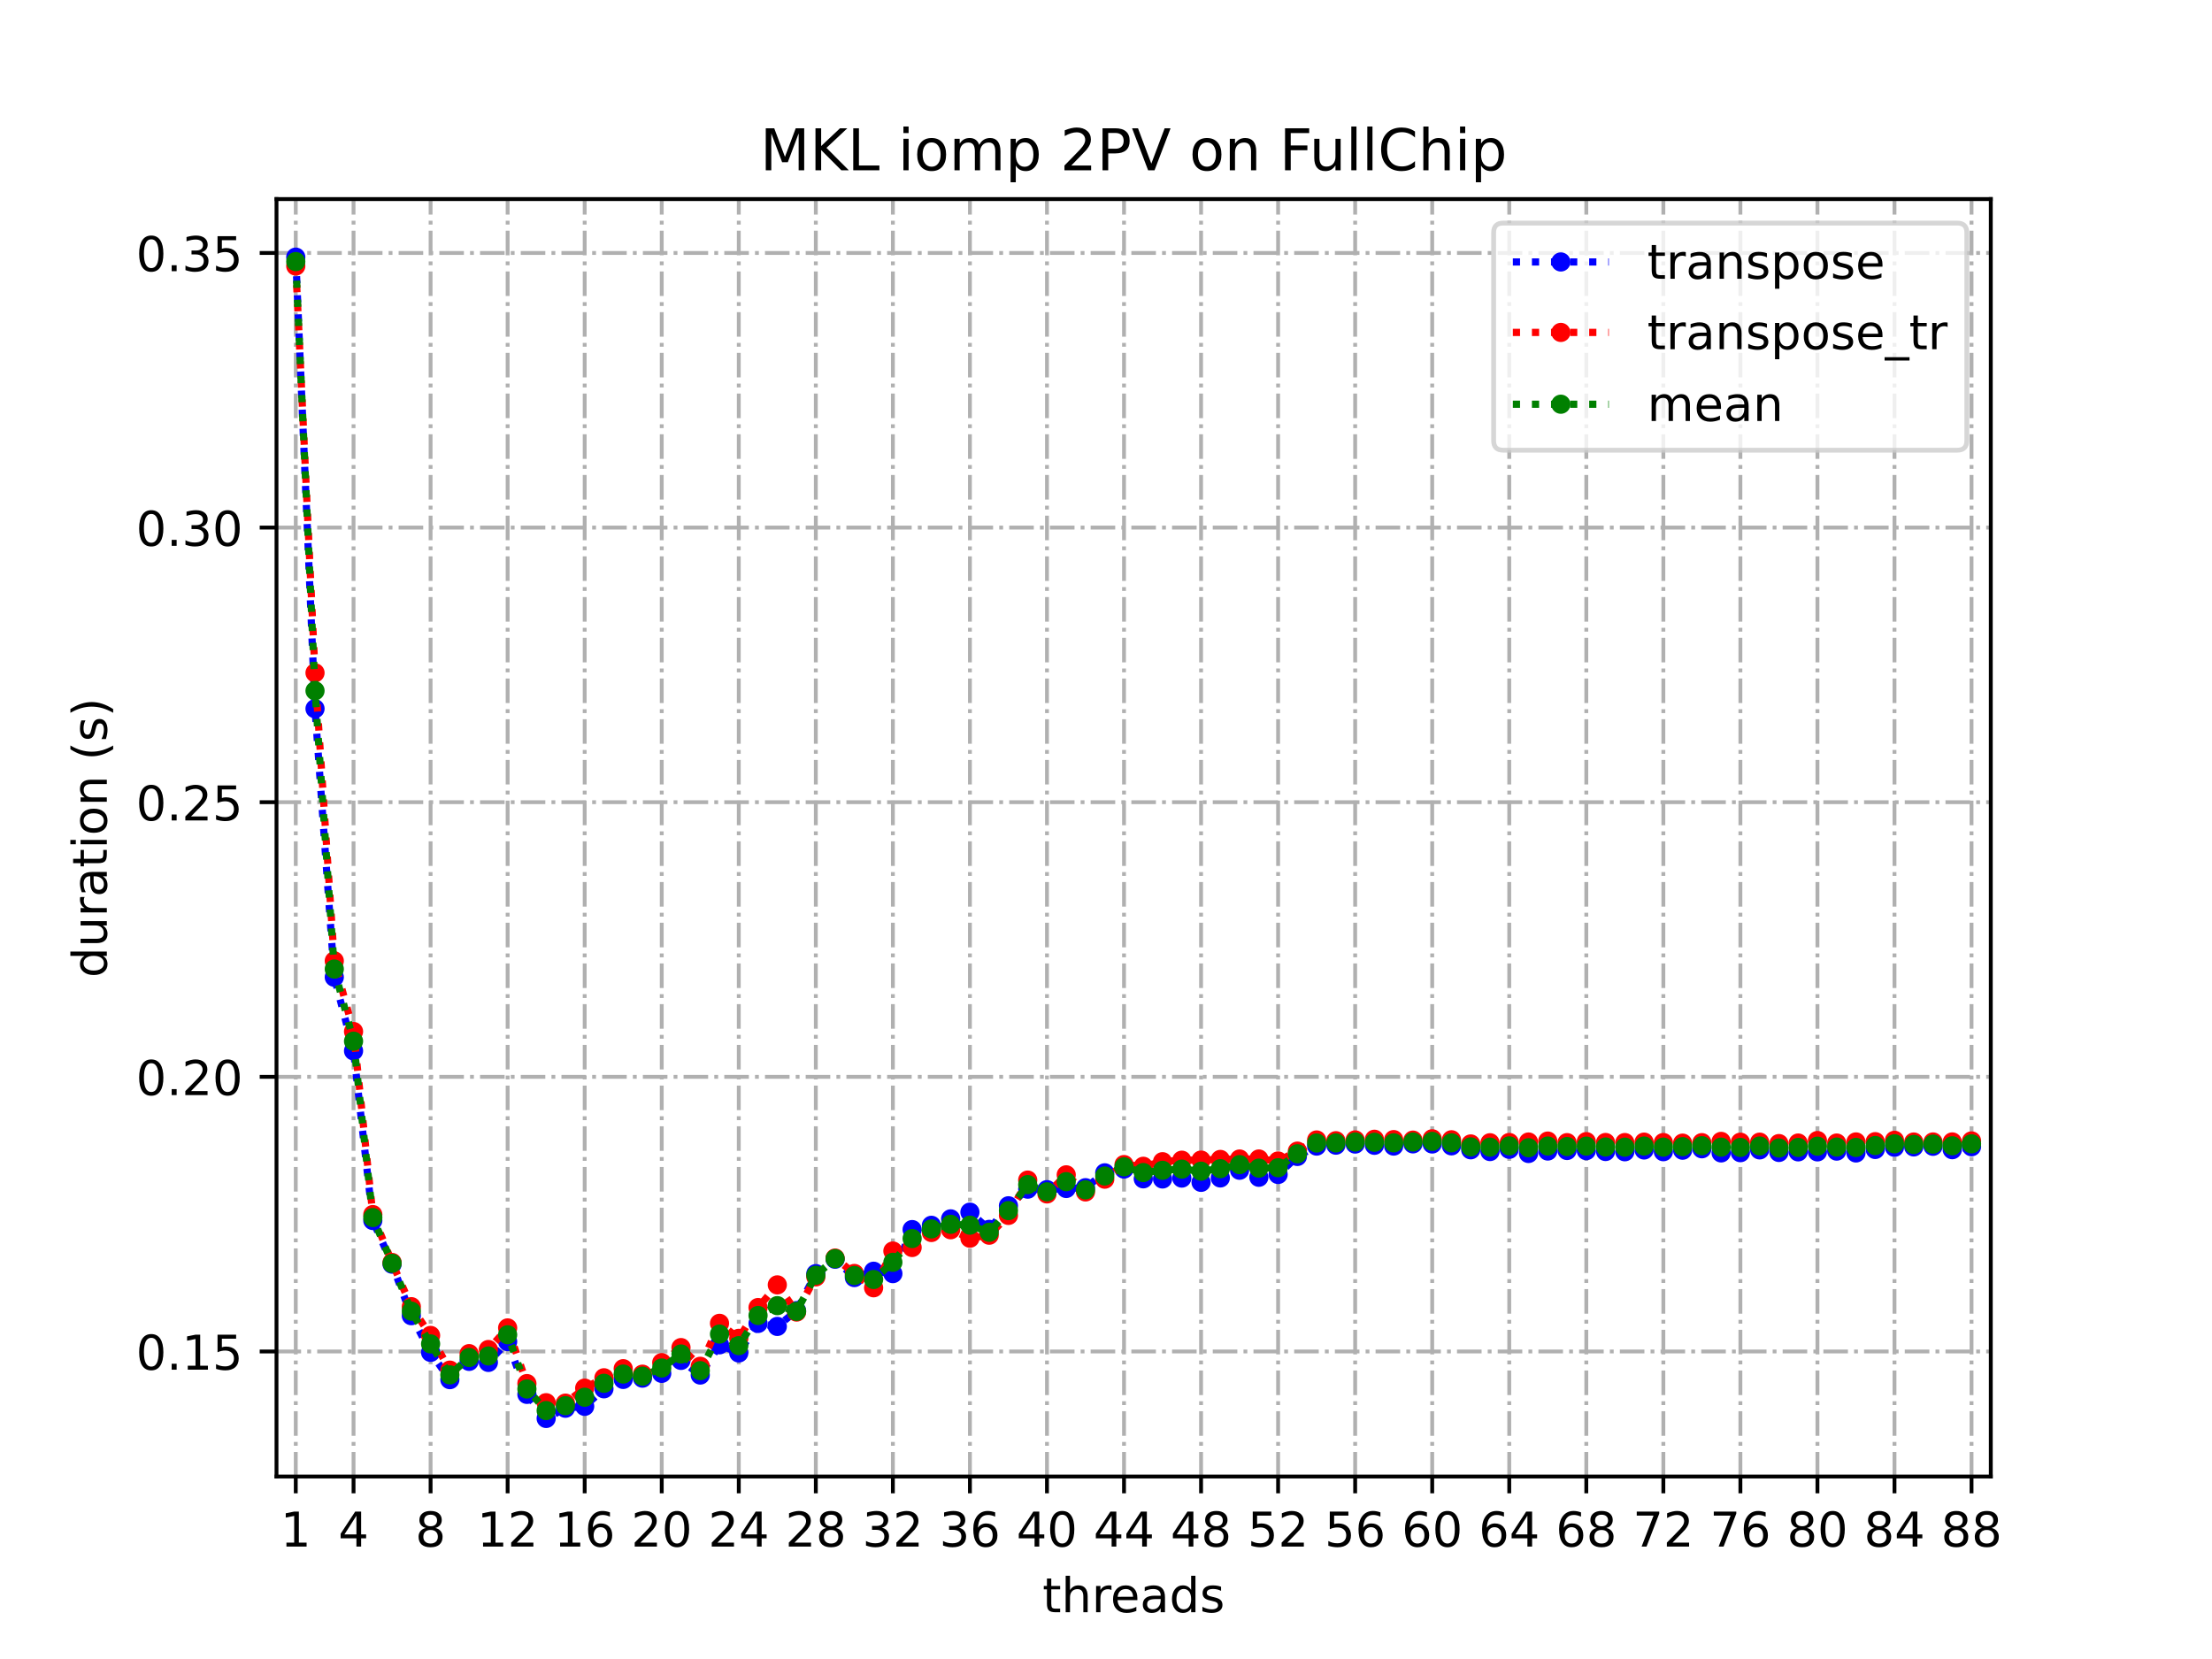 <?xml version="1.0" encoding="utf-8" standalone="no"?>
<!DOCTYPE svg PUBLIC "-//W3C//DTD SVG 1.1//EN"
  "http://www.w3.org/Graphics/SVG/1.1/DTD/svg11.dtd">
<!-- Created with matplotlib (https://matplotlib.org/) -->
<svg height="345.6pt" version="1.1" viewBox="0 0 460.8 345.6" width="460.8pt" xmlns="http://www.w3.org/2000/svg" xmlns:xlink="http://www.w3.org/1999/xlink">
 <defs>
  <style type="text/css">
*{stroke-linecap:butt;stroke-linejoin:round;}
  </style>
 </defs>
 <g id="figure_1">
  <g id="patch_1">
   <path d="M 0 345.6 
L 460.8 345.6 
L 460.8 0 
L 0 0 
z
" style="fill:#ffffff;"/>
  </g>
  <g id="axes_1">
   <g id="patch_2">
    <path d="M 57.6 307.584 
L 414.72 307.584 
L 414.72 41.472 
L 57.6 41.472 
z
" style="fill:#ffffff;"/>
   </g>
   <g id="matplotlib.axis_1">
    <g id="xtick_1">
     <g id="line2d_1">
      <path clip-path="url(#p2c4d461cbd)" d="M 61.613 307.584 
L 61.613 41.472 
" style="fill:none;stroke:#b0b0b0;stroke-dasharray:5.12,1.28,0.8,1.28;stroke-dashoffset:0;stroke-width:0.8;"/>
     </g>
     <g id="line2d_2">
      <defs>
       <path d="M 0 0 
L 0 3.5 
" id="m7f37e4c8bb" style="stroke:#000000;stroke-width:0.8;"/>
      </defs>
      <g>
       <use style="stroke:#000000;stroke-width:0.8;" x="61.613" xlink:href="#m7f37e4c8bb" y="307.584"/>
      </g>
     </g>
     <g id="text_1">
      <!-- 1 -->
      <defs>
       <path d="M 12.406 8.297 
L 28.516 8.297 
L 28.516 63.922 
L 10.984 60.406 
L 10.984 69.391 
L 28.422 72.906 
L 38.281 72.906 
L 38.281 8.297 
L 54.391 8.297 
L 54.391 0 
L 12.406 0 
z
" id="DejaVuSans-49"/>
      </defs>
      <g transform="translate(58.431 322.182)scale(0.1 -0.1)">
       <use xlink:href="#DejaVuSans-49"/>
      </g>
     </g>
    </g>
    <g id="xtick_2">
     <g id="line2d_3">
      <path clip-path="url(#p2c4d461cbd)" d="M 73.65 307.584 
L 73.65 41.472 
" style="fill:none;stroke:#b0b0b0;stroke-dasharray:5.12,1.28,0.8,1.28;stroke-dashoffset:0;stroke-width:0.8;"/>
     </g>
     <g id="line2d_4">
      <g>
       <use style="stroke:#000000;stroke-width:0.8;" x="73.65" xlink:href="#m7f37e4c8bb" y="307.584"/>
      </g>
     </g>
     <g id="text_2">
      <!-- 4 -->
      <defs>
       <path d="M 37.797 64.312 
L 12.891 25.391 
L 37.797 25.391 
z
M 35.203 72.906 
L 47.609 72.906 
L 47.609 25.391 
L 58.016 25.391 
L 58.016 17.188 
L 47.609 17.188 
L 47.609 0 
L 37.797 0 
L 37.797 17.188 
L 4.891 17.188 
L 4.891 26.703 
z
" id="DejaVuSans-52"/>
      </defs>
      <g transform="translate(70.469 322.182)scale(0.1 -0.1)">
       <use xlink:href="#DejaVuSans-52"/>
      </g>
     </g>
    </g>
    <g id="xtick_3">
     <g id="line2d_5">
      <path clip-path="url(#p2c4d461cbd)" d="M 89.701 307.584 
L 89.701 41.472 
" style="fill:none;stroke:#b0b0b0;stroke-dasharray:5.12,1.28,0.8,1.28;stroke-dashoffset:0;stroke-width:0.8;"/>
     </g>
     <g id="line2d_6">
      <g>
       <use style="stroke:#000000;stroke-width:0.8;" x="89.701" xlink:href="#m7f37e4c8bb" y="307.584"/>
      </g>
     </g>
     <g id="text_3">
      <!-- 8 -->
      <defs>
       <path d="M 31.781 34.625 
Q 24.75 34.625 20.719 30.859 
Q 16.703 27.094 16.703 20.516 
Q 16.703 13.922 20.719 10.156 
Q 24.75 6.391 31.781 6.391 
Q 38.812 6.391 42.859 10.172 
Q 46.922 13.969 46.922 20.516 
Q 46.922 27.094 42.891 30.859 
Q 38.875 34.625 31.781 34.625 
z
M 21.922 38.812 
Q 15.578 40.375 12.031 44.719 
Q 8.5 49.078 8.5 55.328 
Q 8.5 64.062 14.719 69.141 
Q 20.953 74.219 31.781 74.219 
Q 42.672 74.219 48.875 69.141 
Q 55.078 64.062 55.078 55.328 
Q 55.078 49.078 51.531 44.719 
Q 48 40.375 41.703 38.812 
Q 48.828 37.156 52.797 32.312 
Q 56.781 27.484 56.781 20.516 
Q 56.781 9.906 50.312 4.234 
Q 43.844 -1.422 31.781 -1.422 
Q 19.734 -1.422 13.25 4.234 
Q 6.781 9.906 6.781 20.516 
Q 6.781 27.484 10.781 32.312 
Q 14.797 37.156 21.922 38.812 
z
M 18.312 54.391 
Q 18.312 48.734 21.844 45.562 
Q 25.391 42.391 31.781 42.391 
Q 38.141 42.391 41.719 45.562 
Q 45.312 48.734 45.312 54.391 
Q 45.312 60.062 41.719 63.234 
Q 38.141 66.406 31.781 66.406 
Q 25.391 66.406 21.844 63.234 
Q 18.312 60.062 18.312 54.391 
z
" id="DejaVuSans-56"/>
      </defs>
      <g transform="translate(86.519 322.182)scale(0.1 -0.1)">
       <use xlink:href="#DejaVuSans-56"/>
      </g>
     </g>
    </g>
    <g id="xtick_4">
     <g id="line2d_7">
      <path clip-path="url(#p2c4d461cbd)" d="M 105.751 307.584 
L 105.751 41.472 
" style="fill:none;stroke:#b0b0b0;stroke-dasharray:5.12,1.28,0.8,1.28;stroke-dashoffset:0;stroke-width:0.8;"/>
     </g>
     <g id="line2d_8">
      <g>
       <use style="stroke:#000000;stroke-width:0.8;" x="105.751" xlink:href="#m7f37e4c8bb" y="307.584"/>
      </g>
     </g>
     <g id="text_4">
      <!-- 12 -->
      <defs>
       <path d="M 19.188 8.297 
L 53.609 8.297 
L 53.609 0 
L 7.328 0 
L 7.328 8.297 
Q 12.938 14.109 22.625 23.891 
Q 32.328 33.688 34.812 36.531 
Q 39.547 41.844 41.422 45.531 
Q 43.312 49.219 43.312 52.781 
Q 43.312 58.594 39.234 62.25 
Q 35.156 65.922 28.609 65.922 
Q 23.969 65.922 18.812 64.312 
Q 13.672 62.703 7.812 59.422 
L 7.812 69.391 
Q 13.766 71.781 18.938 73 
Q 24.125 74.219 28.422 74.219 
Q 39.75 74.219 46.484 68.547 
Q 53.219 62.891 53.219 53.422 
Q 53.219 48.922 51.531 44.891 
Q 49.859 40.875 45.406 35.406 
Q 44.188 33.984 37.641 27.219 
Q 31.109 20.453 19.188 8.297 
z
" id="DejaVuSans-50"/>
      </defs>
      <g transform="translate(99.389 322.182)scale(0.1 -0.1)">
       <use xlink:href="#DejaVuSans-49"/>
       <use x="63.623" xlink:href="#DejaVuSans-50"/>
      </g>
     </g>
    </g>
    <g id="xtick_5">
     <g id="line2d_9">
      <path clip-path="url(#p2c4d461cbd)" d="M 121.801 307.584 
L 121.801 41.472 
" style="fill:none;stroke:#b0b0b0;stroke-dasharray:5.12,1.28,0.8,1.28;stroke-dashoffset:0;stroke-width:0.8;"/>
     </g>
     <g id="line2d_10">
      <g>
       <use style="stroke:#000000;stroke-width:0.8;" x="121.801" xlink:href="#m7f37e4c8bb" y="307.584"/>
      </g>
     </g>
     <g id="text_5">
      <!-- 16 -->
      <defs>
       <path d="M 33.016 40.375 
Q 26.375 40.375 22.484 35.828 
Q 18.609 31.297 18.609 23.391 
Q 18.609 15.531 22.484 10.953 
Q 26.375 6.391 33.016 6.391 
Q 39.656 6.391 43.531 10.953 
Q 47.406 15.531 47.406 23.391 
Q 47.406 31.297 43.531 35.828 
Q 39.656 40.375 33.016 40.375 
z
M 52.594 71.297 
L 52.594 62.312 
Q 48.875 64.062 45.094 64.984 
Q 41.312 65.922 37.594 65.922 
Q 27.828 65.922 22.672 59.328 
Q 17.531 52.734 16.797 39.406 
Q 19.672 43.656 24.016 45.922 
Q 28.375 48.188 33.594 48.188 
Q 44.578 48.188 50.953 41.516 
Q 57.328 34.859 57.328 23.391 
Q 57.328 12.156 50.688 5.359 
Q 44.047 -1.422 33.016 -1.422 
Q 20.359 -1.422 13.672 8.266 
Q 6.984 17.969 6.984 36.375 
Q 6.984 53.656 15.188 63.938 
Q 23.391 74.219 37.203 74.219 
Q 40.922 74.219 44.703 73.484 
Q 48.484 72.75 52.594 71.297 
z
" id="DejaVuSans-54"/>
      </defs>
      <g transform="translate(115.439 322.182)scale(0.1 -0.1)">
       <use xlink:href="#DejaVuSans-49"/>
       <use x="63.623" xlink:href="#DejaVuSans-54"/>
      </g>
     </g>
    </g>
    <g id="xtick_6">
     <g id="line2d_11">
      <path clip-path="url(#p2c4d461cbd)" d="M 137.852 307.584 
L 137.852 41.472 
" style="fill:none;stroke:#b0b0b0;stroke-dasharray:5.12,1.28,0.8,1.28;stroke-dashoffset:0;stroke-width:0.8;"/>
     </g>
     <g id="line2d_12">
      <g>
       <use style="stroke:#000000;stroke-width:0.8;" x="137.852" xlink:href="#m7f37e4c8bb" y="307.584"/>
      </g>
     </g>
     <g id="text_6">
      <!-- 20 -->
      <defs>
       <path d="M 31.781 66.406 
Q 24.172 66.406 20.328 58.906 
Q 16.5 51.422 16.5 36.375 
Q 16.5 21.391 20.328 13.891 
Q 24.172 6.391 31.781 6.391 
Q 39.453 6.391 43.281 13.891 
Q 47.125 21.391 47.125 36.375 
Q 47.125 51.422 43.281 58.906 
Q 39.453 66.406 31.781 66.406 
z
M 31.781 74.219 
Q 44.047 74.219 50.516 64.516 
Q 56.984 54.828 56.984 36.375 
Q 56.984 17.969 50.516 8.266 
Q 44.047 -1.422 31.781 -1.422 
Q 19.531 -1.422 13.062 8.266 
Q 6.594 17.969 6.594 36.375 
Q 6.594 54.828 13.062 64.516 
Q 19.531 74.219 31.781 74.219 
z
" id="DejaVuSans-48"/>
      </defs>
      <g transform="translate(131.489 322.182)scale(0.1 -0.1)">
       <use xlink:href="#DejaVuSans-50"/>
       <use x="63.623" xlink:href="#DejaVuSans-48"/>
      </g>
     </g>
    </g>
    <g id="xtick_7">
     <g id="line2d_13">
      <path clip-path="url(#p2c4d461cbd)" d="M 153.902 307.584 
L 153.902 41.472 
" style="fill:none;stroke:#b0b0b0;stroke-dasharray:5.12,1.28,0.8,1.28;stroke-dashoffset:0;stroke-width:0.8;"/>
     </g>
     <g id="line2d_14">
      <g>
       <use style="stroke:#000000;stroke-width:0.8;" x="153.902" xlink:href="#m7f37e4c8bb" y="307.584"/>
      </g>
     </g>
     <g id="text_7">
      <!-- 24 -->
      <g transform="translate(147.54 322.182)scale(0.1 -0.1)">
       <use xlink:href="#DejaVuSans-50"/>
       <use x="63.623" xlink:href="#DejaVuSans-52"/>
      </g>
     </g>
    </g>
    <g id="xtick_8">
     <g id="line2d_15">
      <path clip-path="url(#p2c4d461cbd)" d="M 169.952 307.584 
L 169.952 41.472 
" style="fill:none;stroke:#b0b0b0;stroke-dasharray:5.12,1.28,0.8,1.28;stroke-dashoffset:0;stroke-width:0.8;"/>
     </g>
     <g id="line2d_16">
      <g>
       <use style="stroke:#000000;stroke-width:0.8;" x="169.952" xlink:href="#m7f37e4c8bb" y="307.584"/>
      </g>
     </g>
     <g id="text_8">
      <!-- 28 -->
      <g transform="translate(163.59 322.182)scale(0.1 -0.1)">
       <use xlink:href="#DejaVuSans-50"/>
       <use x="63.623" xlink:href="#DejaVuSans-56"/>
      </g>
     </g>
    </g>
    <g id="xtick_9">
     <g id="line2d_17">
      <path clip-path="url(#p2c4d461cbd)" d="M 186.003 307.584 
L 186.003 41.472 
" style="fill:none;stroke:#b0b0b0;stroke-dasharray:5.12,1.28,0.8,1.28;stroke-dashoffset:0;stroke-width:0.8;"/>
     </g>
     <g id="line2d_18">
      <g>
       <use style="stroke:#000000;stroke-width:0.8;" x="186.003" xlink:href="#m7f37e4c8bb" y="307.584"/>
      </g>
     </g>
     <g id="text_9">
      <!-- 32 -->
      <defs>
       <path d="M 40.578 39.312 
Q 47.656 37.797 51.625 33 
Q 55.609 28.219 55.609 21.188 
Q 55.609 10.406 48.188 4.484 
Q 40.766 -1.422 27.094 -1.422 
Q 22.516 -1.422 17.656 -0.516 
Q 12.797 0.391 7.625 2.203 
L 7.625 11.719 
Q 11.719 9.328 16.594 8.109 
Q 21.484 6.891 26.812 6.891 
Q 36.078 6.891 40.938 10.547 
Q 45.797 14.203 45.797 21.188 
Q 45.797 27.641 41.281 31.266 
Q 36.766 34.906 28.719 34.906 
L 20.219 34.906 
L 20.219 43.016 
L 29.109 43.016 
Q 36.375 43.016 40.234 45.922 
Q 44.094 48.828 44.094 54.297 
Q 44.094 59.906 40.109 62.906 
Q 36.141 65.922 28.719 65.922 
Q 24.656 65.922 20.016 65.031 
Q 15.375 64.156 9.812 62.312 
L 9.812 71.094 
Q 15.438 72.656 20.344 73.438 
Q 25.25 74.219 29.594 74.219 
Q 40.828 74.219 47.359 69.109 
Q 53.906 64.016 53.906 55.328 
Q 53.906 49.266 50.438 45.094 
Q 46.969 40.922 40.578 39.312 
z
" id="DejaVuSans-51"/>
      </defs>
      <g transform="translate(179.64 322.182)scale(0.1 -0.1)">
       <use xlink:href="#DejaVuSans-51"/>
       <use x="63.623" xlink:href="#DejaVuSans-50"/>
      </g>
     </g>
    </g>
    <g id="xtick_10">
     <g id="line2d_19">
      <path clip-path="url(#p2c4d461cbd)" d="M 202.053 307.584 
L 202.053 41.472 
" style="fill:none;stroke:#b0b0b0;stroke-dasharray:5.12,1.28,0.8,1.28;stroke-dashoffset:0;stroke-width:0.8;"/>
     </g>
     <g id="line2d_20">
      <g>
       <use style="stroke:#000000;stroke-width:0.8;" x="202.053" xlink:href="#m7f37e4c8bb" y="307.584"/>
      </g>
     </g>
     <g id="text_10">
      <!-- 36 -->
      <g transform="translate(195.691 322.182)scale(0.1 -0.1)">
       <use xlink:href="#DejaVuSans-51"/>
       <use x="63.623" xlink:href="#DejaVuSans-54"/>
      </g>
     </g>
    </g>
    <g id="xtick_11">
     <g id="line2d_21">
      <path clip-path="url(#p2c4d461cbd)" d="M 218.103 307.584 
L 218.103 41.472 
" style="fill:none;stroke:#b0b0b0;stroke-dasharray:5.12,1.28,0.8,1.28;stroke-dashoffset:0;stroke-width:0.8;"/>
     </g>
     <g id="line2d_22">
      <g>
       <use style="stroke:#000000;stroke-width:0.8;" x="218.103" xlink:href="#m7f37e4c8bb" y="307.584"/>
      </g>
     </g>
     <g id="text_11">
      <!-- 40 -->
      <g transform="translate(211.741 322.182)scale(0.1 -0.1)">
       <use xlink:href="#DejaVuSans-52"/>
       <use x="63.623" xlink:href="#DejaVuSans-48"/>
      </g>
     </g>
    </g>
    <g id="xtick_12">
     <g id="line2d_23">
      <path clip-path="url(#p2c4d461cbd)" d="M 234.154 307.584 
L 234.154 41.472 
" style="fill:none;stroke:#b0b0b0;stroke-dasharray:5.12,1.28,0.8,1.28;stroke-dashoffset:0;stroke-width:0.8;"/>
     </g>
     <g id="line2d_24">
      <g>
       <use style="stroke:#000000;stroke-width:0.8;" x="234.154" xlink:href="#m7f37e4c8bb" y="307.584"/>
      </g>
     </g>
     <g id="text_12">
      <!-- 44 -->
      <g transform="translate(227.791 322.182)scale(0.1 -0.1)">
       <use xlink:href="#DejaVuSans-52"/>
       <use x="63.623" xlink:href="#DejaVuSans-52"/>
      </g>
     </g>
    </g>
    <g id="xtick_13">
     <g id="line2d_25">
      <path clip-path="url(#p2c4d461cbd)" d="M 250.204 307.584 
L 250.204 41.472 
" style="fill:none;stroke:#b0b0b0;stroke-dasharray:5.12,1.28,0.8,1.28;stroke-dashoffset:0;stroke-width:0.8;"/>
     </g>
     <g id="line2d_26">
      <g>
       <use style="stroke:#000000;stroke-width:0.8;" x="250.204" xlink:href="#m7f37e4c8bb" y="307.584"/>
      </g>
     </g>
     <g id="text_13">
      <!-- 48 -->
      <g transform="translate(243.842 322.182)scale(0.1 -0.1)">
       <use xlink:href="#DejaVuSans-52"/>
       <use x="63.623" xlink:href="#DejaVuSans-56"/>
      </g>
     </g>
    </g>
    <g id="xtick_14">
     <g id="line2d_27">
      <path clip-path="url(#p2c4d461cbd)" d="M 266.254 307.584 
L 266.254 41.472 
" style="fill:none;stroke:#b0b0b0;stroke-dasharray:5.12,1.28,0.8,1.28;stroke-dashoffset:0;stroke-width:0.8;"/>
     </g>
     <g id="line2d_28">
      <g>
       <use style="stroke:#000000;stroke-width:0.8;" x="266.254" xlink:href="#m7f37e4c8bb" y="307.584"/>
      </g>
     </g>
     <g id="text_14">
      <!-- 52 -->
      <defs>
       <path d="M 10.797 72.906 
L 49.516 72.906 
L 49.516 64.594 
L 19.828 64.594 
L 19.828 46.734 
Q 21.969 47.469 24.109 47.828 
Q 26.266 48.188 28.422 48.188 
Q 40.625 48.188 47.75 41.5 
Q 54.891 34.812 54.891 23.391 
Q 54.891 11.625 47.562 5.094 
Q 40.234 -1.422 26.906 -1.422 
Q 22.312 -1.422 17.547 -0.641 
Q 12.797 0.141 7.719 1.703 
L 7.719 11.625 
Q 12.109 9.234 16.797 8.062 
Q 21.484 6.891 26.703 6.891 
Q 35.156 6.891 40.078 11.328 
Q 45.016 15.766 45.016 23.391 
Q 45.016 31 40.078 35.438 
Q 35.156 39.891 26.703 39.891 
Q 22.75 39.891 18.812 39.016 
Q 14.891 38.141 10.797 36.281 
z
" id="DejaVuSans-53"/>
      </defs>
      <g transform="translate(259.892 322.182)scale(0.1 -0.1)">
       <use xlink:href="#DejaVuSans-53"/>
       <use x="63.623" xlink:href="#DejaVuSans-50"/>
      </g>
     </g>
    </g>
    <g id="xtick_15">
     <g id="line2d_29">
      <path clip-path="url(#p2c4d461cbd)" d="M 282.305 307.584 
L 282.305 41.472 
" style="fill:none;stroke:#b0b0b0;stroke-dasharray:5.12,1.28,0.8,1.28;stroke-dashoffset:0;stroke-width:0.8;"/>
     </g>
     <g id="line2d_30">
      <g>
       <use style="stroke:#000000;stroke-width:0.8;" x="282.305" xlink:href="#m7f37e4c8bb" y="307.584"/>
      </g>
     </g>
     <g id="text_15">
      <!-- 56 -->
      <g transform="translate(275.942 322.182)scale(0.1 -0.1)">
       <use xlink:href="#DejaVuSans-53"/>
       <use x="63.623" xlink:href="#DejaVuSans-54"/>
      </g>
     </g>
    </g>
    <g id="xtick_16">
     <g id="line2d_31">
      <path clip-path="url(#p2c4d461cbd)" d="M 298.355 307.584 
L 298.355 41.472 
" style="fill:none;stroke:#b0b0b0;stroke-dasharray:5.12,1.28,0.8,1.28;stroke-dashoffset:0;stroke-width:0.8;"/>
     </g>
     <g id="line2d_32">
      <g>
       <use style="stroke:#000000;stroke-width:0.8;" x="298.355" xlink:href="#m7f37e4c8bb" y="307.584"/>
      </g>
     </g>
     <g id="text_16">
      <!-- 60 -->
      <g transform="translate(291.993 322.182)scale(0.1 -0.1)">
       <use xlink:href="#DejaVuSans-54"/>
       <use x="63.623" xlink:href="#DejaVuSans-48"/>
      </g>
     </g>
    </g>
    <g id="xtick_17">
     <g id="line2d_33">
      <path clip-path="url(#p2c4d461cbd)" d="M 314.405 307.584 
L 314.405 41.472 
" style="fill:none;stroke:#b0b0b0;stroke-dasharray:5.12,1.28,0.8,1.28;stroke-dashoffset:0;stroke-width:0.8;"/>
     </g>
     <g id="line2d_34">
      <g>
       <use style="stroke:#000000;stroke-width:0.8;" x="314.405" xlink:href="#m7f37e4c8bb" y="307.584"/>
      </g>
     </g>
     <g id="text_17">
      <!-- 64 -->
      <g transform="translate(308.043 322.182)scale(0.1 -0.1)">
       <use xlink:href="#DejaVuSans-54"/>
       <use x="63.623" xlink:href="#DejaVuSans-52"/>
      </g>
     </g>
    </g>
    <g id="xtick_18">
     <g id="line2d_35">
      <path clip-path="url(#p2c4d461cbd)" d="M 330.456 307.584 
L 330.456 41.472 
" style="fill:none;stroke:#b0b0b0;stroke-dasharray:5.12,1.28,0.8,1.28;stroke-dashoffset:0;stroke-width:0.8;"/>
     </g>
     <g id="line2d_36">
      <g>
       <use style="stroke:#000000;stroke-width:0.8;" x="330.456" xlink:href="#m7f37e4c8bb" y="307.584"/>
      </g>
     </g>
     <g id="text_18">
      <!-- 68 -->
      <g transform="translate(324.093 322.182)scale(0.1 -0.1)">
       <use xlink:href="#DejaVuSans-54"/>
       <use x="63.623" xlink:href="#DejaVuSans-56"/>
      </g>
     </g>
    </g>
    <g id="xtick_19">
     <g id="line2d_37">
      <path clip-path="url(#p2c4d461cbd)" d="M 346.506 307.584 
L 346.506 41.472 
" style="fill:none;stroke:#b0b0b0;stroke-dasharray:5.12,1.28,0.8,1.28;stroke-dashoffset:0;stroke-width:0.8;"/>
     </g>
     <g id="line2d_38">
      <g>
       <use style="stroke:#000000;stroke-width:0.8;" x="346.506" xlink:href="#m7f37e4c8bb" y="307.584"/>
      </g>
     </g>
     <g id="text_19">
      <!-- 72 -->
      <defs>
       <path d="M 8.203 72.906 
L 55.078 72.906 
L 55.078 68.703 
L 28.609 0 
L 18.312 0 
L 43.219 64.594 
L 8.203 64.594 
z
" id="DejaVuSans-55"/>
      </defs>
      <g transform="translate(340.144 322.182)scale(0.1 -0.1)">
       <use xlink:href="#DejaVuSans-55"/>
       <use x="63.623" xlink:href="#DejaVuSans-50"/>
      </g>
     </g>
    </g>
    <g id="xtick_20">
     <g id="line2d_39">
      <path clip-path="url(#p2c4d461cbd)" d="M 362.556 307.584 
L 362.556 41.472 
" style="fill:none;stroke:#b0b0b0;stroke-dasharray:5.12,1.28,0.8,1.28;stroke-dashoffset:0;stroke-width:0.8;"/>
     </g>
     <g id="line2d_40">
      <g>
       <use style="stroke:#000000;stroke-width:0.8;" x="362.556" xlink:href="#m7f37e4c8bb" y="307.584"/>
      </g>
     </g>
     <g id="text_20">
      <!-- 76 -->
      <g transform="translate(356.194 322.182)scale(0.1 -0.1)">
       <use xlink:href="#DejaVuSans-55"/>
       <use x="63.623" xlink:href="#DejaVuSans-54"/>
      </g>
     </g>
    </g>
    <g id="xtick_21">
     <g id="line2d_41">
      <path clip-path="url(#p2c4d461cbd)" d="M 378.607 307.584 
L 378.607 41.472 
" style="fill:none;stroke:#b0b0b0;stroke-dasharray:5.12,1.28,0.8,1.28;stroke-dashoffset:0;stroke-width:0.8;"/>
     </g>
     <g id="line2d_42">
      <g>
       <use style="stroke:#000000;stroke-width:0.8;" x="378.607" xlink:href="#m7f37e4c8bb" y="307.584"/>
      </g>
     </g>
     <g id="text_21">
      <!-- 80 -->
      <g transform="translate(372.244 322.182)scale(0.1 -0.1)">
       <use xlink:href="#DejaVuSans-56"/>
       <use x="63.623" xlink:href="#DejaVuSans-48"/>
      </g>
     </g>
    </g>
    <g id="xtick_22">
     <g id="line2d_43">
      <path clip-path="url(#p2c4d461cbd)" d="M 394.657 307.584 
L 394.657 41.472 
" style="fill:none;stroke:#b0b0b0;stroke-dasharray:5.12,1.28,0.8,1.28;stroke-dashoffset:0;stroke-width:0.8;"/>
     </g>
     <g id="line2d_44">
      <g>
       <use style="stroke:#000000;stroke-width:0.8;" x="394.657" xlink:href="#m7f37e4c8bb" y="307.584"/>
      </g>
     </g>
     <g id="text_22">
      <!-- 84 -->
      <g transform="translate(388.295 322.182)scale(0.1 -0.1)">
       <use xlink:href="#DejaVuSans-56"/>
       <use x="63.623" xlink:href="#DejaVuSans-52"/>
      </g>
     </g>
    </g>
    <g id="xtick_23">
     <g id="line2d_45">
      <path clip-path="url(#p2c4d461cbd)" d="M 410.707 307.584 
L 410.707 41.472 
" style="fill:none;stroke:#b0b0b0;stroke-dasharray:5.12,1.28,0.8,1.28;stroke-dashoffset:0;stroke-width:0.8;"/>
     </g>
     <g id="line2d_46">
      <g>
       <use style="stroke:#000000;stroke-width:0.8;" x="410.707" xlink:href="#m7f37e4c8bb" y="307.584"/>
      </g>
     </g>
     <g id="text_23">
      <!-- 88 -->
      <g transform="translate(404.345 322.182)scale(0.1 -0.1)">
       <use xlink:href="#DejaVuSans-56"/>
       <use x="63.623" xlink:href="#DejaVuSans-56"/>
      </g>
     </g>
    </g>
    <g id="text_24">
     <!-- threads -->
     <defs>
      <path d="M 18.312 70.219 
L 18.312 54.688 
L 36.812 54.688 
L 36.812 47.703 
L 18.312 47.703 
L 18.312 18.016 
Q 18.312 11.328 20.141 9.422 
Q 21.969 7.516 27.594 7.516 
L 36.812 7.516 
L 36.812 0 
L 27.594 0 
Q 17.188 0 13.234 3.875 
Q 9.281 7.766 9.281 18.016 
L 9.281 47.703 
L 2.688 47.703 
L 2.688 54.688 
L 9.281 54.688 
L 9.281 70.219 
z
" id="DejaVuSans-116"/>
      <path d="M 54.891 33.016 
L 54.891 0 
L 45.906 0 
L 45.906 32.719 
Q 45.906 40.484 42.875 44.328 
Q 39.844 48.188 33.797 48.188 
Q 26.516 48.188 22.312 43.547 
Q 18.109 38.922 18.109 30.906 
L 18.109 0 
L 9.078 0 
L 9.078 75.984 
L 18.109 75.984 
L 18.109 46.188 
Q 21.344 51.125 25.703 53.562 
Q 30.078 56 35.797 56 
Q 45.219 56 50.047 50.172 
Q 54.891 44.344 54.891 33.016 
z
" id="DejaVuSans-104"/>
      <path d="M 41.109 46.297 
Q 39.594 47.172 37.812 47.578 
Q 36.031 48 33.891 48 
Q 26.266 48 22.188 43.047 
Q 18.109 38.094 18.109 28.812 
L 18.109 0 
L 9.078 0 
L 9.078 54.688 
L 18.109 54.688 
L 18.109 46.188 
Q 20.953 51.172 25.484 53.578 
Q 30.031 56 36.531 56 
Q 37.453 56 38.578 55.875 
Q 39.703 55.766 41.062 55.516 
z
" id="DejaVuSans-114"/>
      <path d="M 56.203 29.594 
L 56.203 25.203 
L 14.891 25.203 
Q 15.484 15.922 20.484 11.062 
Q 25.484 6.203 34.422 6.203 
Q 39.594 6.203 44.453 7.469 
Q 49.312 8.734 54.109 11.281 
L 54.109 2.781 
Q 49.266 0.734 44.188 -0.344 
Q 39.109 -1.422 33.891 -1.422 
Q 20.797 -1.422 13.156 6.188 
Q 5.516 13.812 5.516 26.812 
Q 5.516 40.234 12.766 48.109 
Q 20.016 56 32.328 56 
Q 43.359 56 49.781 48.891 
Q 56.203 41.797 56.203 29.594 
z
M 47.219 32.234 
Q 47.125 39.594 43.094 43.984 
Q 39.062 48.391 32.422 48.391 
Q 24.906 48.391 20.391 44.141 
Q 15.875 39.891 15.188 32.172 
z
" id="DejaVuSans-101"/>
      <path d="M 34.281 27.484 
Q 23.391 27.484 19.188 25 
Q 14.984 22.516 14.984 16.5 
Q 14.984 11.719 18.141 8.906 
Q 21.297 6.109 26.703 6.109 
Q 34.188 6.109 38.703 11.406 
Q 43.219 16.703 43.219 25.484 
L 43.219 27.484 
z
M 52.203 31.203 
L 52.203 0 
L 43.219 0 
L 43.219 8.297 
Q 40.141 3.328 35.547 0.953 
Q 30.953 -1.422 24.312 -1.422 
Q 15.922 -1.422 10.953 3.297 
Q 6 8.016 6 15.922 
Q 6 25.141 12.172 29.828 
Q 18.359 34.516 30.609 34.516 
L 43.219 34.516 
L 43.219 35.406 
Q 43.219 41.609 39.141 45 
Q 35.062 48.391 27.688 48.391 
Q 23 48.391 18.547 47.266 
Q 14.109 46.141 10.016 43.891 
L 10.016 52.203 
Q 14.938 54.109 19.578 55.047 
Q 24.219 56 28.609 56 
Q 40.484 56 46.344 49.844 
Q 52.203 43.703 52.203 31.203 
z
" id="DejaVuSans-97"/>
      <path d="M 45.406 46.391 
L 45.406 75.984 
L 54.391 75.984 
L 54.391 0 
L 45.406 0 
L 45.406 8.203 
Q 42.578 3.328 38.25 0.953 
Q 33.938 -1.422 27.875 -1.422 
Q 17.969 -1.422 11.734 6.484 
Q 5.516 14.406 5.516 27.297 
Q 5.516 40.188 11.734 48.094 
Q 17.969 56 27.875 56 
Q 33.938 56 38.25 53.625 
Q 42.578 51.266 45.406 46.391 
z
M 14.797 27.297 
Q 14.797 17.391 18.875 11.75 
Q 22.953 6.109 30.078 6.109 
Q 37.203 6.109 41.297 11.75 
Q 45.406 17.391 45.406 27.297 
Q 45.406 37.203 41.297 42.844 
Q 37.203 48.484 30.078 48.484 
Q 22.953 48.484 18.875 42.844 
Q 14.797 37.203 14.797 27.297 
z
" id="DejaVuSans-100"/>
      <path d="M 44.281 53.078 
L 44.281 44.578 
Q 40.484 46.531 36.375 47.5 
Q 32.281 48.484 27.875 48.484 
Q 21.188 48.484 17.844 46.438 
Q 14.5 44.391 14.5 40.281 
Q 14.5 37.156 16.891 35.375 
Q 19.281 33.594 26.516 31.984 
L 29.594 31.297 
Q 39.156 29.25 43.188 25.516 
Q 47.219 21.781 47.219 15.094 
Q 47.219 7.469 41.188 3.016 
Q 35.156 -1.422 24.609 -1.422 
Q 20.219 -1.422 15.453 -0.562 
Q 10.688 0.297 5.422 2 
L 5.422 11.281 
Q 10.406 8.688 15.234 7.391 
Q 20.062 6.109 24.812 6.109 
Q 31.156 6.109 34.562 8.281 
Q 37.984 10.453 37.984 14.406 
Q 37.984 18.062 35.516 20.016 
Q 33.062 21.969 24.703 23.781 
L 21.578 24.516 
Q 13.234 26.266 9.516 29.906 
Q 5.812 33.547 5.812 39.891 
Q 5.812 47.609 11.281 51.797 
Q 16.75 56 26.812 56 
Q 31.781 56 36.172 55.266 
Q 40.578 54.547 44.281 53.078 
z
" id="DejaVuSans-115"/>
     </defs>
     <g transform="translate(217.169 335.861)scale(0.1 -0.1)">
      <use xlink:href="#DejaVuSans-116"/>
      <use x="39.209" xlink:href="#DejaVuSans-104"/>
      <use x="102.588" xlink:href="#DejaVuSans-114"/>
      <use x="141.451" xlink:href="#DejaVuSans-101"/>
      <use x="202.975" xlink:href="#DejaVuSans-97"/>
      <use x="264.254" xlink:href="#DejaVuSans-100"/>
      <use x="327.73" xlink:href="#DejaVuSans-115"/>
     </g>
    </g>
   </g>
   <g id="matplotlib.axis_2">
    <g id="ytick_1">
     <g id="line2d_47">
      <path clip-path="url(#p2c4d461cbd)" d="M 57.6 281.534 
L 414.72 281.534 
" style="fill:none;stroke:#b0b0b0;stroke-dasharray:5.12,1.28,0.8,1.28;stroke-dashoffset:0;stroke-width:0.8;"/>
     </g>
     <g id="line2d_48">
      <defs>
       <path d="M 0 0 
L -3.5 0 
" id="m885870ccf1" style="stroke:#000000;stroke-width:0.8;"/>
      </defs>
      <g>
       <use style="stroke:#000000;stroke-width:0.8;" x="57.6" xlink:href="#m885870ccf1" y="281.534"/>
      </g>
     </g>
     <g id="text_25">
      <!-- 0.15 -->
      <defs>
       <path d="M 10.688 12.406 
L 21 12.406 
L 21 0 
L 10.688 0 
z
" id="DejaVuSans-46"/>
      </defs>
      <g transform="translate(28.334 285.333)scale(0.1 -0.1)">
       <use xlink:href="#DejaVuSans-48"/>
       <use x="63.623" xlink:href="#DejaVuSans-46"/>
       <use x="95.41" xlink:href="#DejaVuSans-49"/>
       <use x="159.033" xlink:href="#DejaVuSans-53"/>
      </g>
     </g>
    </g>
    <g id="ytick_2">
     <g id="line2d_49">
      <path clip-path="url(#p2c4d461cbd)" d="M 57.6 224.324 
L 414.72 224.324 
" style="fill:none;stroke:#b0b0b0;stroke-dasharray:5.12,1.28,0.8,1.28;stroke-dashoffset:0;stroke-width:0.8;"/>
     </g>
     <g id="line2d_50">
      <g>
       <use style="stroke:#000000;stroke-width:0.8;" x="57.6" xlink:href="#m885870ccf1" y="224.324"/>
      </g>
     </g>
     <g id="text_26">
      <!-- 0.20 -->
      <g transform="translate(28.334 228.123)scale(0.1 -0.1)">
       <use xlink:href="#DejaVuSans-48"/>
       <use x="63.623" xlink:href="#DejaVuSans-46"/>
       <use x="95.41" xlink:href="#DejaVuSans-50"/>
       <use x="159.033" xlink:href="#DejaVuSans-48"/>
      </g>
     </g>
    </g>
    <g id="ytick_3">
     <g id="line2d_51">
      <path clip-path="url(#p2c4d461cbd)" d="M 57.6 167.114 
L 414.72 167.114 
" style="fill:none;stroke:#b0b0b0;stroke-dasharray:5.12,1.28,0.8,1.28;stroke-dashoffset:0;stroke-width:0.8;"/>
     </g>
     <g id="line2d_52">
      <g>
       <use style="stroke:#000000;stroke-width:0.8;" x="57.6" xlink:href="#m885870ccf1" y="167.114"/>
      </g>
     </g>
     <g id="text_27">
      <!-- 0.25 -->
      <g transform="translate(28.334 170.913)scale(0.1 -0.1)">
       <use xlink:href="#DejaVuSans-48"/>
       <use x="63.623" xlink:href="#DejaVuSans-46"/>
       <use x="95.41" xlink:href="#DejaVuSans-50"/>
       <use x="159.033" xlink:href="#DejaVuSans-53"/>
      </g>
     </g>
    </g>
    <g id="ytick_4">
     <g id="line2d_53">
      <path clip-path="url(#p2c4d461cbd)" d="M 57.6 109.904 
L 414.72 109.904 
" style="fill:none;stroke:#b0b0b0;stroke-dasharray:5.12,1.28,0.8,1.28;stroke-dashoffset:0;stroke-width:0.8;"/>
     </g>
     <g id="line2d_54">
      <g>
       <use style="stroke:#000000;stroke-width:0.8;" x="57.6" xlink:href="#m885870ccf1" y="109.904"/>
      </g>
     </g>
     <g id="text_28">
      <!-- 0.30 -->
      <g transform="translate(28.334 113.703)scale(0.1 -0.1)">
       <use xlink:href="#DejaVuSans-48"/>
       <use x="63.623" xlink:href="#DejaVuSans-46"/>
       <use x="95.41" xlink:href="#DejaVuSans-51"/>
       <use x="159.033" xlink:href="#DejaVuSans-48"/>
      </g>
     </g>
    </g>
    <g id="ytick_5">
     <g id="line2d_55">
      <path clip-path="url(#p2c4d461cbd)" d="M 57.6 52.694 
L 414.72 52.694 
" style="fill:none;stroke:#b0b0b0;stroke-dasharray:5.12,1.28,0.8,1.28;stroke-dashoffset:0;stroke-width:0.8;"/>
     </g>
     <g id="line2d_56">
      <g>
       <use style="stroke:#000000;stroke-width:0.8;" x="57.6" xlink:href="#m885870ccf1" y="52.694"/>
      </g>
     </g>
     <g id="text_29">
      <!-- 0.35 -->
      <g transform="translate(28.334 56.493)scale(0.1 -0.1)">
       <use xlink:href="#DejaVuSans-48"/>
       <use x="63.623" xlink:href="#DejaVuSans-46"/>
       <use x="95.41" xlink:href="#DejaVuSans-51"/>
       <use x="159.033" xlink:href="#DejaVuSans-53"/>
      </g>
     </g>
    </g>
    <g id="text_30">
     <!-- duration (s) -->
     <defs>
      <path d="M 8.5 21.578 
L 8.5 54.688 
L 17.484 54.688 
L 17.484 21.922 
Q 17.484 14.156 20.5 10.266 
Q 23.531 6.391 29.594 6.391 
Q 36.859 6.391 41.078 11.031 
Q 45.312 15.672 45.312 23.688 
L 45.312 54.688 
L 54.297 54.688 
L 54.297 0 
L 45.312 0 
L 45.312 8.406 
Q 42.047 3.422 37.719 1 
Q 33.406 -1.422 27.688 -1.422 
Q 18.266 -1.422 13.375 4.438 
Q 8.5 10.297 8.5 21.578 
z
M 31.109 56 
z
" id="DejaVuSans-117"/>
      <path d="M 9.422 54.688 
L 18.406 54.688 
L 18.406 0 
L 9.422 0 
z
M 9.422 75.984 
L 18.406 75.984 
L 18.406 64.594 
L 9.422 64.594 
z
" id="DejaVuSans-105"/>
      <path d="M 30.609 48.391 
Q 23.391 48.391 19.188 42.75 
Q 14.984 37.109 14.984 27.297 
Q 14.984 17.484 19.156 11.844 
Q 23.344 6.203 30.609 6.203 
Q 37.797 6.203 41.984 11.859 
Q 46.188 17.531 46.188 27.297 
Q 46.188 37.016 41.984 42.703 
Q 37.797 48.391 30.609 48.391 
z
M 30.609 56 
Q 42.328 56 49.016 48.375 
Q 55.719 40.766 55.719 27.297 
Q 55.719 13.875 49.016 6.219 
Q 42.328 -1.422 30.609 -1.422 
Q 18.844 -1.422 12.172 6.219 
Q 5.516 13.875 5.516 27.297 
Q 5.516 40.766 12.172 48.375 
Q 18.844 56 30.609 56 
z
" id="DejaVuSans-111"/>
      <path d="M 54.891 33.016 
L 54.891 0 
L 45.906 0 
L 45.906 32.719 
Q 45.906 40.484 42.875 44.328 
Q 39.844 48.188 33.797 48.188 
Q 26.516 48.188 22.312 43.547 
Q 18.109 38.922 18.109 30.906 
L 18.109 0 
L 9.078 0 
L 9.078 54.688 
L 18.109 54.688 
L 18.109 46.188 
Q 21.344 51.125 25.703 53.562 
Q 30.078 56 35.797 56 
Q 45.219 56 50.047 50.172 
Q 54.891 44.344 54.891 33.016 
z
" id="DejaVuSans-110"/>
      <path id="DejaVuSans-32"/>
      <path d="M 31 75.875 
Q 24.469 64.656 21.281 53.656 
Q 18.109 42.672 18.109 31.391 
Q 18.109 20.125 21.312 9.062 
Q 24.516 -2 31 -13.188 
L 23.188 -13.188 
Q 15.875 -1.703 12.234 9.375 
Q 8.594 20.453 8.594 31.391 
Q 8.594 42.281 12.203 53.312 
Q 15.828 64.359 23.188 75.875 
z
" id="DejaVuSans-40"/>
      <path d="M 8.016 75.875 
L 15.828 75.875 
Q 23.141 64.359 26.781 53.312 
Q 30.422 42.281 30.422 31.391 
Q 30.422 20.453 26.781 9.375 
Q 23.141 -1.703 15.828 -13.188 
L 8.016 -13.188 
Q 14.5 -2 17.703 9.062 
Q 20.906 20.125 20.906 31.391 
Q 20.906 42.672 17.703 53.656 
Q 14.5 64.656 8.016 75.875 
z
" id="DejaVuSans-41"/>
     </defs>
     <g transform="translate(22.255 203.663)rotate(-90)scale(0.1 -0.1)">
      <use xlink:href="#DejaVuSans-100"/>
      <use x="63.477" xlink:href="#DejaVuSans-117"/>
      <use x="126.855" xlink:href="#DejaVuSans-114"/>
      <use x="167.969" xlink:href="#DejaVuSans-97"/>
      <use x="229.248" xlink:href="#DejaVuSans-116"/>
      <use x="268.457" xlink:href="#DejaVuSans-105"/>
      <use x="296.24" xlink:href="#DejaVuSans-111"/>
      <use x="357.422" xlink:href="#DejaVuSans-110"/>
      <use x="420.801" xlink:href="#DejaVuSans-32"/>
      <use x="452.588" xlink:href="#DejaVuSans-40"/>
      <use x="491.602" xlink:href="#DejaVuSans-115"/>
      <use x="543.701" xlink:href="#DejaVuSans-41"/>
     </g>
    </g>
   </g>
   <g id="line2d_57">
    <path clip-path="url(#p2c4d461cbd)" d="M 61.613 53.568 
L 65.625 147.637 
L 69.638 203.573 
L 73.65 218.917 
L 77.663 254.257 
L 81.676 263.348 
L 85.688 274.081 
L 89.701 281.726 
L 93.713 287.404 
L 97.726 283.598 
L 101.738 283.814 
L 105.751 279.486 
L 109.764 290.472 
L 113.776 295.488 
L 117.789 293.359 
L 121.801 292.966 
L 125.814 289.312 
L 129.827 287.361 
L 133.839 287.093 
L 137.852 286.097 
L 141.864 283.393 
L 145.877 286.445 
L 149.889 280.147 
L 153.902 281.846 
L 157.915 275.696 
L 161.927 276.319 
L 165.94 273.029 
L 169.952 265.325 
L 173.965 262.32 
L 177.978 266.138 
L 181.99 264.823 
L 186.003 265.319 
L 190.015 256.143 
L 194.028 255.254 
L 198.04 253.914 
L 202.053 252.517 
L 206.066 256.099 
L 210.078 251.188 
L 214.091 247.722 
L 218.103 247.829 
L 222.116 247.583 
L 226.129 247.421 
L 230.141 244.322 
L 234.154 243.534 
L 238.166 245.569 
L 242.179 245.6 
L 246.191 245.415 
L 250.204 246.303 
L 254.217 245.386 
L 258.229 243.784 
L 262.242 245.247 
L 266.254 244.665 
L 270.267 240.911 
L 274.28 238.748 
L 278.292 238.555 
L 282.305 238.325 
L 286.317 238.584 
L 290.33 238.747 
L 294.342 238.286 
L 298.355 238.312 
L 302.368 238.701 
L 306.38 239.523 
L 310.393 239.886 
L 314.405 239.423 
L 318.418 240.29 
L 322.431 239.779 
L 326.443 239.668 
L 330.456 239.699 
L 334.468 239.877 
L 338.481 239.932 
L 342.493 239.559 
L 346.506 239.917 
L 350.519 239.607 
L 354.531 239.31 
L 358.544 240.171 
L 362.556 240.121 
L 366.569 239.543 
L 370.582 240.072 
L 374.594 239.95 
L 378.607 239.954 
L 382.619 239.796 
L 386.632 240.18 
L 390.644 239.452 
L 394.657 238.999 
L 398.67 238.92 
L 402.682 238.792 
L 406.695 239.5 
L 410.707 238.884 
" style="fill:none;stroke:#0000ff;stroke-dasharray:1.5,2.475;stroke-dashoffset:0;stroke-width:1.5;"/>
    <defs>
     <path d="M 0 1.5 
C 0.398 1.5 0.779 1.342 1.061 1.061 
C 1.342 0.779 1.5 0.398 1.5 0 
C 1.5 -0.398 1.342 -0.779 1.061 -1.061 
C 0.779 -1.342 0.398 -1.5 0 -1.5 
C -0.398 -1.5 -0.779 -1.342 -1.061 -1.061 
C -1.342 -0.779 -1.5 -0.398 -1.5 0 
C -1.5 0.398 -1.342 0.779 -1.061 1.061 
C -0.779 1.342 -0.398 1.5 0 1.5 
z
" id="ma17725e9a9" style="stroke:#0000ff;"/>
    </defs>
    <g clip-path="url(#p2c4d461cbd)">
     <use style="fill:#0000ff;stroke:#0000ff;" x="61.613" xlink:href="#ma17725e9a9" y="53.568"/>
     <use style="fill:#0000ff;stroke:#0000ff;" x="65.625" xlink:href="#ma17725e9a9" y="147.637"/>
     <use style="fill:#0000ff;stroke:#0000ff;" x="69.638" xlink:href="#ma17725e9a9" y="203.573"/>
     <use style="fill:#0000ff;stroke:#0000ff;" x="73.65" xlink:href="#ma17725e9a9" y="218.917"/>
     <use style="fill:#0000ff;stroke:#0000ff;" x="77.663" xlink:href="#ma17725e9a9" y="254.257"/>
     <use style="fill:#0000ff;stroke:#0000ff;" x="81.676" xlink:href="#ma17725e9a9" y="263.348"/>
     <use style="fill:#0000ff;stroke:#0000ff;" x="85.688" xlink:href="#ma17725e9a9" y="274.081"/>
     <use style="fill:#0000ff;stroke:#0000ff;" x="89.701" xlink:href="#ma17725e9a9" y="281.726"/>
     <use style="fill:#0000ff;stroke:#0000ff;" x="93.713" xlink:href="#ma17725e9a9" y="287.404"/>
     <use style="fill:#0000ff;stroke:#0000ff;" x="97.726" xlink:href="#ma17725e9a9" y="283.598"/>
     <use style="fill:#0000ff;stroke:#0000ff;" x="101.738" xlink:href="#ma17725e9a9" y="283.814"/>
     <use style="fill:#0000ff;stroke:#0000ff;" x="105.751" xlink:href="#ma17725e9a9" y="279.486"/>
     <use style="fill:#0000ff;stroke:#0000ff;" x="109.764" xlink:href="#ma17725e9a9" y="290.472"/>
     <use style="fill:#0000ff;stroke:#0000ff;" x="113.776" xlink:href="#ma17725e9a9" y="295.488"/>
     <use style="fill:#0000ff;stroke:#0000ff;" x="117.789" xlink:href="#ma17725e9a9" y="293.359"/>
     <use style="fill:#0000ff;stroke:#0000ff;" x="121.801" xlink:href="#ma17725e9a9" y="292.966"/>
     <use style="fill:#0000ff;stroke:#0000ff;" x="125.814" xlink:href="#ma17725e9a9" y="289.312"/>
     <use style="fill:#0000ff;stroke:#0000ff;" x="129.827" xlink:href="#ma17725e9a9" y="287.361"/>
     <use style="fill:#0000ff;stroke:#0000ff;" x="133.839" xlink:href="#ma17725e9a9" y="287.093"/>
     <use style="fill:#0000ff;stroke:#0000ff;" x="137.852" xlink:href="#ma17725e9a9" y="286.097"/>
     <use style="fill:#0000ff;stroke:#0000ff;" x="141.864" xlink:href="#ma17725e9a9" y="283.393"/>
     <use style="fill:#0000ff;stroke:#0000ff;" x="145.877" xlink:href="#ma17725e9a9" y="286.445"/>
     <use style="fill:#0000ff;stroke:#0000ff;" x="149.889" xlink:href="#ma17725e9a9" y="280.147"/>
     <use style="fill:#0000ff;stroke:#0000ff;" x="153.902" xlink:href="#ma17725e9a9" y="281.846"/>
     <use style="fill:#0000ff;stroke:#0000ff;" x="157.915" xlink:href="#ma17725e9a9" y="275.696"/>
     <use style="fill:#0000ff;stroke:#0000ff;" x="161.927" xlink:href="#ma17725e9a9" y="276.319"/>
     <use style="fill:#0000ff;stroke:#0000ff;" x="165.94" xlink:href="#ma17725e9a9" y="273.029"/>
     <use style="fill:#0000ff;stroke:#0000ff;" x="169.952" xlink:href="#ma17725e9a9" y="265.325"/>
     <use style="fill:#0000ff;stroke:#0000ff;" x="173.965" xlink:href="#ma17725e9a9" y="262.32"/>
     <use style="fill:#0000ff;stroke:#0000ff;" x="177.978" xlink:href="#ma17725e9a9" y="266.138"/>
     <use style="fill:#0000ff;stroke:#0000ff;" x="181.99" xlink:href="#ma17725e9a9" y="264.823"/>
     <use style="fill:#0000ff;stroke:#0000ff;" x="186.003" xlink:href="#ma17725e9a9" y="265.319"/>
     <use style="fill:#0000ff;stroke:#0000ff;" x="190.015" xlink:href="#ma17725e9a9" y="256.143"/>
     <use style="fill:#0000ff;stroke:#0000ff;" x="194.028" xlink:href="#ma17725e9a9" y="255.254"/>
     <use style="fill:#0000ff;stroke:#0000ff;" x="198.04" xlink:href="#ma17725e9a9" y="253.914"/>
     <use style="fill:#0000ff;stroke:#0000ff;" x="202.053" xlink:href="#ma17725e9a9" y="252.517"/>
     <use style="fill:#0000ff;stroke:#0000ff;" x="206.066" xlink:href="#ma17725e9a9" y="256.099"/>
     <use style="fill:#0000ff;stroke:#0000ff;" x="210.078" xlink:href="#ma17725e9a9" y="251.188"/>
     <use style="fill:#0000ff;stroke:#0000ff;" x="214.091" xlink:href="#ma17725e9a9" y="247.722"/>
     <use style="fill:#0000ff;stroke:#0000ff;" x="218.103" xlink:href="#ma17725e9a9" y="247.829"/>
     <use style="fill:#0000ff;stroke:#0000ff;" x="222.116" xlink:href="#ma17725e9a9" y="247.583"/>
     <use style="fill:#0000ff;stroke:#0000ff;" x="226.129" xlink:href="#ma17725e9a9" y="247.421"/>
     <use style="fill:#0000ff;stroke:#0000ff;" x="230.141" xlink:href="#ma17725e9a9" y="244.322"/>
     <use style="fill:#0000ff;stroke:#0000ff;" x="234.154" xlink:href="#ma17725e9a9" y="243.534"/>
     <use style="fill:#0000ff;stroke:#0000ff;" x="238.166" xlink:href="#ma17725e9a9" y="245.569"/>
     <use style="fill:#0000ff;stroke:#0000ff;" x="242.179" xlink:href="#ma17725e9a9" y="245.6"/>
     <use style="fill:#0000ff;stroke:#0000ff;" x="246.191" xlink:href="#ma17725e9a9" y="245.415"/>
     <use style="fill:#0000ff;stroke:#0000ff;" x="250.204" xlink:href="#ma17725e9a9" y="246.303"/>
     <use style="fill:#0000ff;stroke:#0000ff;" x="254.217" xlink:href="#ma17725e9a9" y="245.386"/>
     <use style="fill:#0000ff;stroke:#0000ff;" x="258.229" xlink:href="#ma17725e9a9" y="243.784"/>
     <use style="fill:#0000ff;stroke:#0000ff;" x="262.242" xlink:href="#ma17725e9a9" y="245.247"/>
     <use style="fill:#0000ff;stroke:#0000ff;" x="266.254" xlink:href="#ma17725e9a9" y="244.665"/>
     <use style="fill:#0000ff;stroke:#0000ff;" x="270.267" xlink:href="#ma17725e9a9" y="240.911"/>
     <use style="fill:#0000ff;stroke:#0000ff;" x="274.28" xlink:href="#ma17725e9a9" y="238.748"/>
     <use style="fill:#0000ff;stroke:#0000ff;" x="278.292" xlink:href="#ma17725e9a9" y="238.555"/>
     <use style="fill:#0000ff;stroke:#0000ff;" x="282.305" xlink:href="#ma17725e9a9" y="238.325"/>
     <use style="fill:#0000ff;stroke:#0000ff;" x="286.317" xlink:href="#ma17725e9a9" y="238.584"/>
     <use style="fill:#0000ff;stroke:#0000ff;" x="290.33" xlink:href="#ma17725e9a9" y="238.747"/>
     <use style="fill:#0000ff;stroke:#0000ff;" x="294.342" xlink:href="#ma17725e9a9" y="238.286"/>
     <use style="fill:#0000ff;stroke:#0000ff;" x="298.355" xlink:href="#ma17725e9a9" y="238.312"/>
     <use style="fill:#0000ff;stroke:#0000ff;" x="302.368" xlink:href="#ma17725e9a9" y="238.701"/>
     <use style="fill:#0000ff;stroke:#0000ff;" x="306.38" xlink:href="#ma17725e9a9" y="239.523"/>
     <use style="fill:#0000ff;stroke:#0000ff;" x="310.393" xlink:href="#ma17725e9a9" y="239.886"/>
     <use style="fill:#0000ff;stroke:#0000ff;" x="314.405" xlink:href="#ma17725e9a9" y="239.423"/>
     <use style="fill:#0000ff;stroke:#0000ff;" x="318.418" xlink:href="#ma17725e9a9" y="240.29"/>
     <use style="fill:#0000ff;stroke:#0000ff;" x="322.431" xlink:href="#ma17725e9a9" y="239.779"/>
     <use style="fill:#0000ff;stroke:#0000ff;" x="326.443" xlink:href="#ma17725e9a9" y="239.668"/>
     <use style="fill:#0000ff;stroke:#0000ff;" x="330.456" xlink:href="#ma17725e9a9" y="239.699"/>
     <use style="fill:#0000ff;stroke:#0000ff;" x="334.468" xlink:href="#ma17725e9a9" y="239.877"/>
     <use style="fill:#0000ff;stroke:#0000ff;" x="338.481" xlink:href="#ma17725e9a9" y="239.932"/>
     <use style="fill:#0000ff;stroke:#0000ff;" x="342.493" xlink:href="#ma17725e9a9" y="239.559"/>
     <use style="fill:#0000ff;stroke:#0000ff;" x="346.506" xlink:href="#ma17725e9a9" y="239.917"/>
     <use style="fill:#0000ff;stroke:#0000ff;" x="350.519" xlink:href="#ma17725e9a9" y="239.607"/>
     <use style="fill:#0000ff;stroke:#0000ff;" x="354.531" xlink:href="#ma17725e9a9" y="239.31"/>
     <use style="fill:#0000ff;stroke:#0000ff;" x="358.544" xlink:href="#ma17725e9a9" y="240.171"/>
     <use style="fill:#0000ff;stroke:#0000ff;" x="362.556" xlink:href="#ma17725e9a9" y="240.121"/>
     <use style="fill:#0000ff;stroke:#0000ff;" x="366.569" xlink:href="#ma17725e9a9" y="239.543"/>
     <use style="fill:#0000ff;stroke:#0000ff;" x="370.582" xlink:href="#ma17725e9a9" y="240.072"/>
     <use style="fill:#0000ff;stroke:#0000ff;" x="374.594" xlink:href="#ma17725e9a9" y="239.95"/>
     <use style="fill:#0000ff;stroke:#0000ff;" x="378.607" xlink:href="#ma17725e9a9" y="239.954"/>
     <use style="fill:#0000ff;stroke:#0000ff;" x="382.619" xlink:href="#ma17725e9a9" y="239.796"/>
     <use style="fill:#0000ff;stroke:#0000ff;" x="386.632" xlink:href="#ma17725e9a9" y="240.18"/>
     <use style="fill:#0000ff;stroke:#0000ff;" x="390.644" xlink:href="#ma17725e9a9" y="239.452"/>
     <use style="fill:#0000ff;stroke:#0000ff;" x="394.657" xlink:href="#ma17725e9a9" y="238.999"/>
     <use style="fill:#0000ff;stroke:#0000ff;" x="398.67" xlink:href="#ma17725e9a9" y="238.92"/>
     <use style="fill:#0000ff;stroke:#0000ff;" x="402.682" xlink:href="#ma17725e9a9" y="238.792"/>
     <use style="fill:#0000ff;stroke:#0000ff;" x="406.695" xlink:href="#ma17725e9a9" y="239.5"/>
     <use style="fill:#0000ff;stroke:#0000ff;" x="410.707" xlink:href="#ma17725e9a9" y="238.884"/>
    </g>
   </g>
   <g id="line2d_58">
    <path clip-path="url(#p2c4d461cbd)" d="M 61.613 55.418 
L 65.625 140.165 
L 69.638 200.175 
L 73.65 214.884 
L 77.663 253.021 
L 81.676 262.994 
L 85.688 272.202 
L 89.701 278.197 
L 93.713 285.424 
L 97.726 281.989 
L 101.738 281.13 
L 105.751 276.63 
L 109.764 288.228 
L 113.776 292.211 
L 117.789 292.301 
L 121.801 289.176 
L 125.814 287.017 
L 129.827 285.121 
L 133.839 286.27 
L 137.852 283.865 
L 141.864 280.728 
L 145.877 284.628 
L 149.889 275.675 
L 153.902 278.803 
L 157.915 272.388 
L 161.927 267.662 
L 165.94 273.325 
L 169.952 265.996 
L 173.965 262.078 
L 177.978 265.289 
L 181.99 268.266 
L 186.003 260.613 
L 190.015 259.877 
L 194.028 256.751 
L 198.04 256.179 
L 202.053 257.934 
L 206.066 257.311 
L 210.078 253.191 
L 214.091 245.835 
L 218.103 248.718 
L 222.116 244.74 
L 226.129 248.3 
L 230.141 245.642 
L 234.154 242.602 
L 238.166 242.959 
L 242.179 242.004 
L 246.191 241.691 
L 250.204 241.664 
L 254.217 241.532 
L 258.229 241.446 
L 262.242 241.44 
L 266.254 241.856 
L 270.267 239.801 
L 274.28 237.478 
L 278.292 237.633 
L 282.305 237.469 
L 286.317 237.33 
L 290.33 237.401 
L 294.342 237.509 
L 298.355 237.231 
L 302.368 237.436 
L 306.38 238.308 
L 310.393 238.057 
L 314.405 238.005 
L 318.418 237.903 
L 322.431 237.707 
L 326.443 238.034 
L 330.456 237.822 
L 334.468 238.005 
L 338.481 238.017 
L 342.493 237.929 
L 346.506 238.015 
L 350.519 238.137 
L 354.531 238.035 
L 358.544 237.774 
L 362.556 237.945 
L 366.569 237.934 
L 370.582 238.231 
L 374.594 238.116 
L 378.607 237.595 
L 382.619 238.118 
L 386.632 237.886 
L 390.644 237.83 
L 394.657 237.549 
L 398.67 237.907 
L 402.682 237.895 
L 406.695 237.887 
L 410.707 237.678 
" style="fill:none;stroke:#ff0000;stroke-dasharray:1.5,2.475;stroke-dashoffset:0;stroke-width:1.5;"/>
    <defs>
     <path d="M 0 1.5 
C 0.398 1.5 0.779 1.342 1.061 1.061 
C 1.342 0.779 1.5 0.398 1.5 0 
C 1.5 -0.398 1.342 -0.779 1.061 -1.061 
C 0.779 -1.342 0.398 -1.5 0 -1.5 
C -0.398 -1.5 -0.779 -1.342 -1.061 -1.061 
C -1.342 -0.779 -1.5 -0.398 -1.5 0 
C -1.5 0.398 -1.342 0.779 -1.061 1.061 
C -0.779 1.342 -0.398 1.5 0 1.5 
z
" id="me0ff11ebae" style="stroke:#ff0000;"/>
    </defs>
    <g clip-path="url(#p2c4d461cbd)">
     <use style="fill:#ff0000;stroke:#ff0000;" x="61.613" xlink:href="#me0ff11ebae" y="55.418"/>
     <use style="fill:#ff0000;stroke:#ff0000;" x="65.625" xlink:href="#me0ff11ebae" y="140.165"/>
     <use style="fill:#ff0000;stroke:#ff0000;" x="69.638" xlink:href="#me0ff11ebae" y="200.175"/>
     <use style="fill:#ff0000;stroke:#ff0000;" x="73.65" xlink:href="#me0ff11ebae" y="214.884"/>
     <use style="fill:#ff0000;stroke:#ff0000;" x="77.663" xlink:href="#me0ff11ebae" y="253.021"/>
     <use style="fill:#ff0000;stroke:#ff0000;" x="81.676" xlink:href="#me0ff11ebae" y="262.994"/>
     <use style="fill:#ff0000;stroke:#ff0000;" x="85.688" xlink:href="#me0ff11ebae" y="272.202"/>
     <use style="fill:#ff0000;stroke:#ff0000;" x="89.701" xlink:href="#me0ff11ebae" y="278.197"/>
     <use style="fill:#ff0000;stroke:#ff0000;" x="93.713" xlink:href="#me0ff11ebae" y="285.424"/>
     <use style="fill:#ff0000;stroke:#ff0000;" x="97.726" xlink:href="#me0ff11ebae" y="281.989"/>
     <use style="fill:#ff0000;stroke:#ff0000;" x="101.738" xlink:href="#me0ff11ebae" y="281.13"/>
     <use style="fill:#ff0000;stroke:#ff0000;" x="105.751" xlink:href="#me0ff11ebae" y="276.63"/>
     <use style="fill:#ff0000;stroke:#ff0000;" x="109.764" xlink:href="#me0ff11ebae" y="288.228"/>
     <use style="fill:#ff0000;stroke:#ff0000;" x="113.776" xlink:href="#me0ff11ebae" y="292.211"/>
     <use style="fill:#ff0000;stroke:#ff0000;" x="117.789" xlink:href="#me0ff11ebae" y="292.301"/>
     <use style="fill:#ff0000;stroke:#ff0000;" x="121.801" xlink:href="#me0ff11ebae" y="289.176"/>
     <use style="fill:#ff0000;stroke:#ff0000;" x="125.814" xlink:href="#me0ff11ebae" y="287.017"/>
     <use style="fill:#ff0000;stroke:#ff0000;" x="129.827" xlink:href="#me0ff11ebae" y="285.121"/>
     <use style="fill:#ff0000;stroke:#ff0000;" x="133.839" xlink:href="#me0ff11ebae" y="286.27"/>
     <use style="fill:#ff0000;stroke:#ff0000;" x="137.852" xlink:href="#me0ff11ebae" y="283.865"/>
     <use style="fill:#ff0000;stroke:#ff0000;" x="141.864" xlink:href="#me0ff11ebae" y="280.728"/>
     <use style="fill:#ff0000;stroke:#ff0000;" x="145.877" xlink:href="#me0ff11ebae" y="284.628"/>
     <use style="fill:#ff0000;stroke:#ff0000;" x="149.889" xlink:href="#me0ff11ebae" y="275.675"/>
     <use style="fill:#ff0000;stroke:#ff0000;" x="153.902" xlink:href="#me0ff11ebae" y="278.803"/>
     <use style="fill:#ff0000;stroke:#ff0000;" x="157.915" xlink:href="#me0ff11ebae" y="272.388"/>
     <use style="fill:#ff0000;stroke:#ff0000;" x="161.927" xlink:href="#me0ff11ebae" y="267.662"/>
     <use style="fill:#ff0000;stroke:#ff0000;" x="165.94" xlink:href="#me0ff11ebae" y="273.325"/>
     <use style="fill:#ff0000;stroke:#ff0000;" x="169.952" xlink:href="#me0ff11ebae" y="265.996"/>
     <use style="fill:#ff0000;stroke:#ff0000;" x="173.965" xlink:href="#me0ff11ebae" y="262.078"/>
     <use style="fill:#ff0000;stroke:#ff0000;" x="177.978" xlink:href="#me0ff11ebae" y="265.289"/>
     <use style="fill:#ff0000;stroke:#ff0000;" x="181.99" xlink:href="#me0ff11ebae" y="268.266"/>
     <use style="fill:#ff0000;stroke:#ff0000;" x="186.003" xlink:href="#me0ff11ebae" y="260.613"/>
     <use style="fill:#ff0000;stroke:#ff0000;" x="190.015" xlink:href="#me0ff11ebae" y="259.877"/>
     <use style="fill:#ff0000;stroke:#ff0000;" x="194.028" xlink:href="#me0ff11ebae" y="256.751"/>
     <use style="fill:#ff0000;stroke:#ff0000;" x="198.04" xlink:href="#me0ff11ebae" y="256.179"/>
     <use style="fill:#ff0000;stroke:#ff0000;" x="202.053" xlink:href="#me0ff11ebae" y="257.934"/>
     <use style="fill:#ff0000;stroke:#ff0000;" x="206.066" xlink:href="#me0ff11ebae" y="257.311"/>
     <use style="fill:#ff0000;stroke:#ff0000;" x="210.078" xlink:href="#me0ff11ebae" y="253.191"/>
     <use style="fill:#ff0000;stroke:#ff0000;" x="214.091" xlink:href="#me0ff11ebae" y="245.835"/>
     <use style="fill:#ff0000;stroke:#ff0000;" x="218.103" xlink:href="#me0ff11ebae" y="248.718"/>
     <use style="fill:#ff0000;stroke:#ff0000;" x="222.116" xlink:href="#me0ff11ebae" y="244.74"/>
     <use style="fill:#ff0000;stroke:#ff0000;" x="226.129" xlink:href="#me0ff11ebae" y="248.3"/>
     <use style="fill:#ff0000;stroke:#ff0000;" x="230.141" xlink:href="#me0ff11ebae" y="245.642"/>
     <use style="fill:#ff0000;stroke:#ff0000;" x="234.154" xlink:href="#me0ff11ebae" y="242.602"/>
     <use style="fill:#ff0000;stroke:#ff0000;" x="238.166" xlink:href="#me0ff11ebae" y="242.959"/>
     <use style="fill:#ff0000;stroke:#ff0000;" x="242.179" xlink:href="#me0ff11ebae" y="242.004"/>
     <use style="fill:#ff0000;stroke:#ff0000;" x="246.191" xlink:href="#me0ff11ebae" y="241.691"/>
     <use style="fill:#ff0000;stroke:#ff0000;" x="250.204" xlink:href="#me0ff11ebae" y="241.664"/>
     <use style="fill:#ff0000;stroke:#ff0000;" x="254.217" xlink:href="#me0ff11ebae" y="241.532"/>
     <use style="fill:#ff0000;stroke:#ff0000;" x="258.229" xlink:href="#me0ff11ebae" y="241.446"/>
     <use style="fill:#ff0000;stroke:#ff0000;" x="262.242" xlink:href="#me0ff11ebae" y="241.44"/>
     <use style="fill:#ff0000;stroke:#ff0000;" x="266.254" xlink:href="#me0ff11ebae" y="241.856"/>
     <use style="fill:#ff0000;stroke:#ff0000;" x="270.267" xlink:href="#me0ff11ebae" y="239.801"/>
     <use style="fill:#ff0000;stroke:#ff0000;" x="274.28" xlink:href="#me0ff11ebae" y="237.478"/>
     <use style="fill:#ff0000;stroke:#ff0000;" x="278.292" xlink:href="#me0ff11ebae" y="237.633"/>
     <use style="fill:#ff0000;stroke:#ff0000;" x="282.305" xlink:href="#me0ff11ebae" y="237.469"/>
     <use style="fill:#ff0000;stroke:#ff0000;" x="286.317" xlink:href="#me0ff11ebae" y="237.33"/>
     <use style="fill:#ff0000;stroke:#ff0000;" x="290.33" xlink:href="#me0ff11ebae" y="237.401"/>
     <use style="fill:#ff0000;stroke:#ff0000;" x="294.342" xlink:href="#me0ff11ebae" y="237.509"/>
     <use style="fill:#ff0000;stroke:#ff0000;" x="298.355" xlink:href="#me0ff11ebae" y="237.231"/>
     <use style="fill:#ff0000;stroke:#ff0000;" x="302.368" xlink:href="#me0ff11ebae" y="237.436"/>
     <use style="fill:#ff0000;stroke:#ff0000;" x="306.38" xlink:href="#me0ff11ebae" y="238.308"/>
     <use style="fill:#ff0000;stroke:#ff0000;" x="310.393" xlink:href="#me0ff11ebae" y="238.057"/>
     <use style="fill:#ff0000;stroke:#ff0000;" x="314.405" xlink:href="#me0ff11ebae" y="238.005"/>
     <use style="fill:#ff0000;stroke:#ff0000;" x="318.418" xlink:href="#me0ff11ebae" y="237.903"/>
     <use style="fill:#ff0000;stroke:#ff0000;" x="322.431" xlink:href="#me0ff11ebae" y="237.707"/>
     <use style="fill:#ff0000;stroke:#ff0000;" x="326.443" xlink:href="#me0ff11ebae" y="238.034"/>
     <use style="fill:#ff0000;stroke:#ff0000;" x="330.456" xlink:href="#me0ff11ebae" y="237.822"/>
     <use style="fill:#ff0000;stroke:#ff0000;" x="334.468" xlink:href="#me0ff11ebae" y="238.005"/>
     <use style="fill:#ff0000;stroke:#ff0000;" x="338.481" xlink:href="#me0ff11ebae" y="238.017"/>
     <use style="fill:#ff0000;stroke:#ff0000;" x="342.493" xlink:href="#me0ff11ebae" y="237.929"/>
     <use style="fill:#ff0000;stroke:#ff0000;" x="346.506" xlink:href="#me0ff11ebae" y="238.015"/>
     <use style="fill:#ff0000;stroke:#ff0000;" x="350.519" xlink:href="#me0ff11ebae" y="238.137"/>
     <use style="fill:#ff0000;stroke:#ff0000;" x="354.531" xlink:href="#me0ff11ebae" y="238.035"/>
     <use style="fill:#ff0000;stroke:#ff0000;" x="358.544" xlink:href="#me0ff11ebae" y="237.774"/>
     <use style="fill:#ff0000;stroke:#ff0000;" x="362.556" xlink:href="#me0ff11ebae" y="237.945"/>
     <use style="fill:#ff0000;stroke:#ff0000;" x="366.569" xlink:href="#me0ff11ebae" y="237.934"/>
     <use style="fill:#ff0000;stroke:#ff0000;" x="370.582" xlink:href="#me0ff11ebae" y="238.231"/>
     <use style="fill:#ff0000;stroke:#ff0000;" x="374.594" xlink:href="#me0ff11ebae" y="238.116"/>
     <use style="fill:#ff0000;stroke:#ff0000;" x="378.607" xlink:href="#me0ff11ebae" y="237.595"/>
     <use style="fill:#ff0000;stroke:#ff0000;" x="382.619" xlink:href="#me0ff11ebae" y="238.118"/>
     <use style="fill:#ff0000;stroke:#ff0000;" x="386.632" xlink:href="#me0ff11ebae" y="237.886"/>
     <use style="fill:#ff0000;stroke:#ff0000;" x="390.644" xlink:href="#me0ff11ebae" y="237.83"/>
     <use style="fill:#ff0000;stroke:#ff0000;" x="394.657" xlink:href="#me0ff11ebae" y="237.549"/>
     <use style="fill:#ff0000;stroke:#ff0000;" x="398.67" xlink:href="#me0ff11ebae" y="237.907"/>
     <use style="fill:#ff0000;stroke:#ff0000;" x="402.682" xlink:href="#me0ff11ebae" y="237.895"/>
     <use style="fill:#ff0000;stroke:#ff0000;" x="406.695" xlink:href="#me0ff11ebae" y="237.887"/>
     <use style="fill:#ff0000;stroke:#ff0000;" x="410.707" xlink:href="#me0ff11ebae" y="237.678"/>
    </g>
   </g>
   <g id="line2d_59">
    <path clip-path="url(#p2c4d461cbd)" d="M 61.613 54.493 
L 65.625 143.901 
L 69.638 201.874 
L 73.65 216.901 
L 77.663 253.639 
L 81.676 263.171 
L 85.688 273.142 
L 89.701 279.962 
L 93.713 286.414 
L 97.726 282.793 
L 101.738 282.472 
L 105.751 278.058 
L 109.764 289.35 
L 113.776 293.85 
L 117.789 292.83 
L 121.801 291.071 
L 125.814 288.165 
L 129.827 286.241 
L 133.839 286.682 
L 137.852 284.981 
L 141.864 282.061 
L 145.877 285.536 
L 149.889 277.911 
L 153.902 280.324 
L 157.915 274.042 
L 161.927 271.991 
L 165.94 273.177 
L 169.952 265.66 
L 173.965 262.199 
L 177.978 265.714 
L 181.99 266.544 
L 186.003 262.966 
L 190.015 258.01 
L 194.028 256.002 
L 198.04 255.046 
L 202.053 255.225 
L 206.066 256.705 
L 210.078 252.19 
L 214.091 246.779 
L 218.103 248.274 
L 222.116 246.162 
L 226.129 247.861 
L 230.141 244.982 
L 234.154 243.068 
L 238.166 244.264 
L 242.179 243.802 
L 246.191 243.553 
L 250.204 243.984 
L 254.217 243.459 
L 258.229 242.615 
L 262.242 243.343 
L 266.254 243.26 
L 270.267 240.356 
L 274.28 238.113 
L 278.292 238.094 
L 282.305 237.897 
L 286.317 237.957 
L 290.33 238.074 
L 294.342 237.897 
L 298.355 237.771 
L 302.368 238.068 
L 306.38 238.916 
L 310.393 238.971 
L 314.405 238.714 
L 318.418 239.097 
L 322.431 238.743 
L 326.443 238.851 
L 330.456 238.761 
L 334.468 238.941 
L 338.481 238.975 
L 342.493 238.744 
L 346.506 238.966 
L 350.519 238.872 
L 354.531 238.673 
L 358.544 238.973 
L 362.556 239.033 
L 366.569 238.739 
L 370.582 239.152 
L 374.594 239.033 
L 378.607 238.775 
L 382.619 238.957 
L 386.632 239.033 
L 390.644 238.641 
L 394.657 238.274 
L 398.67 238.413 
L 402.682 238.343 
L 406.695 238.693 
L 410.707 238.281 
" style="fill:none;stroke:#008000;stroke-dasharray:1.5,2.475;stroke-dashoffset:0;stroke-width:1.5;"/>
    <defs>
     <path d="M 0 1.5 
C 0.398 1.5 0.779 1.342 1.061 1.061 
C 1.342 0.779 1.5 0.398 1.5 0 
C 1.5 -0.398 1.342 -0.779 1.061 -1.061 
C 0.779 -1.342 0.398 -1.5 0 -1.5 
C -0.398 -1.5 -0.779 -1.342 -1.061 -1.061 
C -1.342 -0.779 -1.5 -0.398 -1.5 0 
C -1.5 0.398 -1.342 0.779 -1.061 1.061 
C -0.779 1.342 -0.398 1.5 0 1.5 
z
" id="mc9e11ce20f" style="stroke:#008000;"/>
    </defs>
    <g clip-path="url(#p2c4d461cbd)">
     <use style="fill:#008000;stroke:#008000;" x="61.613" xlink:href="#mc9e11ce20f" y="54.493"/>
     <use style="fill:#008000;stroke:#008000;" x="65.625" xlink:href="#mc9e11ce20f" y="143.901"/>
     <use style="fill:#008000;stroke:#008000;" x="69.638" xlink:href="#mc9e11ce20f" y="201.874"/>
     <use style="fill:#008000;stroke:#008000;" x="73.65" xlink:href="#mc9e11ce20f" y="216.901"/>
     <use style="fill:#008000;stroke:#008000;" x="77.663" xlink:href="#mc9e11ce20f" y="253.639"/>
     <use style="fill:#008000;stroke:#008000;" x="81.676" xlink:href="#mc9e11ce20f" y="263.171"/>
     <use style="fill:#008000;stroke:#008000;" x="85.688" xlink:href="#mc9e11ce20f" y="273.142"/>
     <use style="fill:#008000;stroke:#008000;" x="89.701" xlink:href="#mc9e11ce20f" y="279.962"/>
     <use style="fill:#008000;stroke:#008000;" x="93.713" xlink:href="#mc9e11ce20f" y="286.414"/>
     <use style="fill:#008000;stroke:#008000;" x="97.726" xlink:href="#mc9e11ce20f" y="282.793"/>
     <use style="fill:#008000;stroke:#008000;" x="101.738" xlink:href="#mc9e11ce20f" y="282.472"/>
     <use style="fill:#008000;stroke:#008000;" x="105.751" xlink:href="#mc9e11ce20f" y="278.058"/>
     <use style="fill:#008000;stroke:#008000;" x="109.764" xlink:href="#mc9e11ce20f" y="289.35"/>
     <use style="fill:#008000;stroke:#008000;" x="113.776" xlink:href="#mc9e11ce20f" y="293.85"/>
     <use style="fill:#008000;stroke:#008000;" x="117.789" xlink:href="#mc9e11ce20f" y="292.83"/>
     <use style="fill:#008000;stroke:#008000;" x="121.801" xlink:href="#mc9e11ce20f" y="291.071"/>
     <use style="fill:#008000;stroke:#008000;" x="125.814" xlink:href="#mc9e11ce20f" y="288.165"/>
     <use style="fill:#008000;stroke:#008000;" x="129.827" xlink:href="#mc9e11ce20f" y="286.241"/>
     <use style="fill:#008000;stroke:#008000;" x="133.839" xlink:href="#mc9e11ce20f" y="286.682"/>
     <use style="fill:#008000;stroke:#008000;" x="137.852" xlink:href="#mc9e11ce20f" y="284.981"/>
     <use style="fill:#008000;stroke:#008000;" x="141.864" xlink:href="#mc9e11ce20f" y="282.061"/>
     <use style="fill:#008000;stroke:#008000;" x="145.877" xlink:href="#mc9e11ce20f" y="285.536"/>
     <use style="fill:#008000;stroke:#008000;" x="149.889" xlink:href="#mc9e11ce20f" y="277.911"/>
     <use style="fill:#008000;stroke:#008000;" x="153.902" xlink:href="#mc9e11ce20f" y="280.324"/>
     <use style="fill:#008000;stroke:#008000;" x="157.915" xlink:href="#mc9e11ce20f" y="274.042"/>
     <use style="fill:#008000;stroke:#008000;" x="161.927" xlink:href="#mc9e11ce20f" y="271.991"/>
     <use style="fill:#008000;stroke:#008000;" x="165.94" xlink:href="#mc9e11ce20f" y="273.177"/>
     <use style="fill:#008000;stroke:#008000;" x="169.952" xlink:href="#mc9e11ce20f" y="265.66"/>
     <use style="fill:#008000;stroke:#008000;" x="173.965" xlink:href="#mc9e11ce20f" y="262.199"/>
     <use style="fill:#008000;stroke:#008000;" x="177.978" xlink:href="#mc9e11ce20f" y="265.714"/>
     <use style="fill:#008000;stroke:#008000;" x="181.99" xlink:href="#mc9e11ce20f" y="266.544"/>
     <use style="fill:#008000;stroke:#008000;" x="186.003" xlink:href="#mc9e11ce20f" y="262.966"/>
     <use style="fill:#008000;stroke:#008000;" x="190.015" xlink:href="#mc9e11ce20f" y="258.01"/>
     <use style="fill:#008000;stroke:#008000;" x="194.028" xlink:href="#mc9e11ce20f" y="256.002"/>
     <use style="fill:#008000;stroke:#008000;" x="198.04" xlink:href="#mc9e11ce20f" y="255.046"/>
     <use style="fill:#008000;stroke:#008000;" x="202.053" xlink:href="#mc9e11ce20f" y="255.225"/>
     <use style="fill:#008000;stroke:#008000;" x="206.066" xlink:href="#mc9e11ce20f" y="256.705"/>
     <use style="fill:#008000;stroke:#008000;" x="210.078" xlink:href="#mc9e11ce20f" y="252.19"/>
     <use style="fill:#008000;stroke:#008000;" x="214.091" xlink:href="#mc9e11ce20f" y="246.779"/>
     <use style="fill:#008000;stroke:#008000;" x="218.103" xlink:href="#mc9e11ce20f" y="248.274"/>
     <use style="fill:#008000;stroke:#008000;" x="222.116" xlink:href="#mc9e11ce20f" y="246.162"/>
     <use style="fill:#008000;stroke:#008000;" x="226.129" xlink:href="#mc9e11ce20f" y="247.861"/>
     <use style="fill:#008000;stroke:#008000;" x="230.141" xlink:href="#mc9e11ce20f" y="244.982"/>
     <use style="fill:#008000;stroke:#008000;" x="234.154" xlink:href="#mc9e11ce20f" y="243.068"/>
     <use style="fill:#008000;stroke:#008000;" x="238.166" xlink:href="#mc9e11ce20f" y="244.264"/>
     <use style="fill:#008000;stroke:#008000;" x="242.179" xlink:href="#mc9e11ce20f" y="243.802"/>
     <use style="fill:#008000;stroke:#008000;" x="246.191" xlink:href="#mc9e11ce20f" y="243.553"/>
     <use style="fill:#008000;stroke:#008000;" x="250.204" xlink:href="#mc9e11ce20f" y="243.984"/>
     <use style="fill:#008000;stroke:#008000;" x="254.217" xlink:href="#mc9e11ce20f" y="243.459"/>
     <use style="fill:#008000;stroke:#008000;" x="258.229" xlink:href="#mc9e11ce20f" y="242.615"/>
     <use style="fill:#008000;stroke:#008000;" x="262.242" xlink:href="#mc9e11ce20f" y="243.343"/>
     <use style="fill:#008000;stroke:#008000;" x="266.254" xlink:href="#mc9e11ce20f" y="243.26"/>
     <use style="fill:#008000;stroke:#008000;" x="270.267" xlink:href="#mc9e11ce20f" y="240.356"/>
     <use style="fill:#008000;stroke:#008000;" x="274.28" xlink:href="#mc9e11ce20f" y="238.113"/>
     <use style="fill:#008000;stroke:#008000;" x="278.292" xlink:href="#mc9e11ce20f" y="238.094"/>
     <use style="fill:#008000;stroke:#008000;" x="282.305" xlink:href="#mc9e11ce20f" y="237.897"/>
     <use style="fill:#008000;stroke:#008000;" x="286.317" xlink:href="#mc9e11ce20f" y="237.957"/>
     <use style="fill:#008000;stroke:#008000;" x="290.33" xlink:href="#mc9e11ce20f" y="238.074"/>
     <use style="fill:#008000;stroke:#008000;" x="294.342" xlink:href="#mc9e11ce20f" y="237.897"/>
     <use style="fill:#008000;stroke:#008000;" x="298.355" xlink:href="#mc9e11ce20f" y="237.771"/>
     <use style="fill:#008000;stroke:#008000;" x="302.368" xlink:href="#mc9e11ce20f" y="238.068"/>
     <use style="fill:#008000;stroke:#008000;" x="306.38" xlink:href="#mc9e11ce20f" y="238.916"/>
     <use style="fill:#008000;stroke:#008000;" x="310.393" xlink:href="#mc9e11ce20f" y="238.971"/>
     <use style="fill:#008000;stroke:#008000;" x="314.405" xlink:href="#mc9e11ce20f" y="238.714"/>
     <use style="fill:#008000;stroke:#008000;" x="318.418" xlink:href="#mc9e11ce20f" y="239.097"/>
     <use style="fill:#008000;stroke:#008000;" x="322.431" xlink:href="#mc9e11ce20f" y="238.743"/>
     <use style="fill:#008000;stroke:#008000;" x="326.443" xlink:href="#mc9e11ce20f" y="238.851"/>
     <use style="fill:#008000;stroke:#008000;" x="330.456" xlink:href="#mc9e11ce20f" y="238.761"/>
     <use style="fill:#008000;stroke:#008000;" x="334.468" xlink:href="#mc9e11ce20f" y="238.941"/>
     <use style="fill:#008000;stroke:#008000;" x="338.481" xlink:href="#mc9e11ce20f" y="238.975"/>
     <use style="fill:#008000;stroke:#008000;" x="342.493" xlink:href="#mc9e11ce20f" y="238.744"/>
     <use style="fill:#008000;stroke:#008000;" x="346.506" xlink:href="#mc9e11ce20f" y="238.966"/>
     <use style="fill:#008000;stroke:#008000;" x="350.519" xlink:href="#mc9e11ce20f" y="238.872"/>
     <use style="fill:#008000;stroke:#008000;" x="354.531" xlink:href="#mc9e11ce20f" y="238.673"/>
     <use style="fill:#008000;stroke:#008000;" x="358.544" xlink:href="#mc9e11ce20f" y="238.973"/>
     <use style="fill:#008000;stroke:#008000;" x="362.556" xlink:href="#mc9e11ce20f" y="239.033"/>
     <use style="fill:#008000;stroke:#008000;" x="366.569" xlink:href="#mc9e11ce20f" y="238.739"/>
     <use style="fill:#008000;stroke:#008000;" x="370.582" xlink:href="#mc9e11ce20f" y="239.152"/>
     <use style="fill:#008000;stroke:#008000;" x="374.594" xlink:href="#mc9e11ce20f" y="239.033"/>
     <use style="fill:#008000;stroke:#008000;" x="378.607" xlink:href="#mc9e11ce20f" y="238.775"/>
     <use style="fill:#008000;stroke:#008000;" x="382.619" xlink:href="#mc9e11ce20f" y="238.957"/>
     <use style="fill:#008000;stroke:#008000;" x="386.632" xlink:href="#mc9e11ce20f" y="239.033"/>
     <use style="fill:#008000;stroke:#008000;" x="390.644" xlink:href="#mc9e11ce20f" y="238.641"/>
     <use style="fill:#008000;stroke:#008000;" x="394.657" xlink:href="#mc9e11ce20f" y="238.274"/>
     <use style="fill:#008000;stroke:#008000;" x="398.67" xlink:href="#mc9e11ce20f" y="238.413"/>
     <use style="fill:#008000;stroke:#008000;" x="402.682" xlink:href="#mc9e11ce20f" y="238.343"/>
     <use style="fill:#008000;stroke:#008000;" x="406.695" xlink:href="#mc9e11ce20f" y="238.693"/>
     <use style="fill:#008000;stroke:#008000;" x="410.707" xlink:href="#mc9e11ce20f" y="238.281"/>
    </g>
   </g>
   <g id="patch_3">
    <path d="M 57.6 307.584 
L 57.6 41.472 
" style="fill:none;stroke:#000000;stroke-linecap:square;stroke-linejoin:miter;stroke-width:0.8;"/>
   </g>
   <g id="patch_4">
    <path d="M 414.72 307.584 
L 414.72 41.472 
" style="fill:none;stroke:#000000;stroke-linecap:square;stroke-linejoin:miter;stroke-width:0.8;"/>
   </g>
   <g id="patch_5">
    <path d="M 57.6 307.584 
L 414.72 307.584 
" style="fill:none;stroke:#000000;stroke-linecap:square;stroke-linejoin:miter;stroke-width:0.8;"/>
   </g>
   <g id="patch_6">
    <path d="M 57.6 41.472 
L 414.72 41.472 
" style="fill:none;stroke:#000000;stroke-linecap:square;stroke-linejoin:miter;stroke-width:0.8;"/>
   </g>
   <g id="text_31">
    <!-- MKL iomp 2PV on FullChip -->
    <defs>
     <path d="M 9.812 72.906 
L 24.516 72.906 
L 43.109 23.297 
L 61.812 72.906 
L 76.516 72.906 
L 76.516 0 
L 66.891 0 
L 66.891 64.016 
L 48.094 14.016 
L 38.188 14.016 
L 19.391 64.016 
L 19.391 0 
L 9.812 0 
z
" id="DejaVuSans-77"/>
     <path d="M 9.812 72.906 
L 19.672 72.906 
L 19.672 42.094 
L 52.391 72.906 
L 65.094 72.906 
L 28.906 38.922 
L 67.672 0 
L 54.688 0 
L 19.672 35.109 
L 19.672 0 
L 9.812 0 
z
" id="DejaVuSans-75"/>
     <path d="M 9.812 72.906 
L 19.672 72.906 
L 19.672 8.297 
L 55.172 8.297 
L 55.172 0 
L 9.812 0 
z
" id="DejaVuSans-76"/>
     <path d="M 52 44.188 
Q 55.375 50.25 60.062 53.125 
Q 64.75 56 71.094 56 
Q 79.641 56 84.281 50.016 
Q 88.922 44.047 88.922 33.016 
L 88.922 0 
L 79.891 0 
L 79.891 32.719 
Q 79.891 40.578 77.094 44.375 
Q 74.312 48.188 68.609 48.188 
Q 61.625 48.188 57.562 43.547 
Q 53.516 38.922 53.516 30.906 
L 53.516 0 
L 44.484 0 
L 44.484 32.719 
Q 44.484 40.625 41.703 44.406 
Q 38.922 48.188 33.109 48.188 
Q 26.219 48.188 22.156 43.531 
Q 18.109 38.875 18.109 30.906 
L 18.109 0 
L 9.078 0 
L 9.078 54.688 
L 18.109 54.688 
L 18.109 46.188 
Q 21.188 51.219 25.484 53.609 
Q 29.781 56 35.688 56 
Q 41.656 56 45.828 52.969 
Q 50 49.953 52 44.188 
z
" id="DejaVuSans-109"/>
     <path d="M 18.109 8.203 
L 18.109 -20.797 
L 9.078 -20.797 
L 9.078 54.688 
L 18.109 54.688 
L 18.109 46.391 
Q 20.953 51.266 25.266 53.625 
Q 29.594 56 35.594 56 
Q 45.562 56 51.781 48.094 
Q 58.016 40.188 58.016 27.297 
Q 58.016 14.406 51.781 6.484 
Q 45.562 -1.422 35.594 -1.422 
Q 29.594 -1.422 25.266 0.953 
Q 20.953 3.328 18.109 8.203 
z
M 48.688 27.297 
Q 48.688 37.203 44.609 42.844 
Q 40.531 48.484 33.406 48.484 
Q 26.266 48.484 22.188 42.844 
Q 18.109 37.203 18.109 27.297 
Q 18.109 17.391 22.188 11.75 
Q 26.266 6.109 33.406 6.109 
Q 40.531 6.109 44.609 11.75 
Q 48.688 17.391 48.688 27.297 
z
" id="DejaVuSans-112"/>
     <path d="M 19.672 64.797 
L 19.672 37.406 
L 32.078 37.406 
Q 38.969 37.406 42.719 40.969 
Q 46.484 44.531 46.484 51.125 
Q 46.484 57.672 42.719 61.234 
Q 38.969 64.797 32.078 64.797 
z
M 9.812 72.906 
L 32.078 72.906 
Q 44.344 72.906 50.609 67.359 
Q 56.891 61.812 56.891 51.125 
Q 56.891 40.328 50.609 34.812 
Q 44.344 29.297 32.078 29.297 
L 19.672 29.297 
L 19.672 0 
L 9.812 0 
z
" id="DejaVuSans-80"/>
     <path d="M 28.609 0 
L 0.781 72.906 
L 11.078 72.906 
L 34.188 11.531 
L 57.328 72.906 
L 67.578 72.906 
L 39.797 0 
z
" id="DejaVuSans-86"/>
     <path d="M 9.812 72.906 
L 51.703 72.906 
L 51.703 64.594 
L 19.672 64.594 
L 19.672 43.109 
L 48.578 43.109 
L 48.578 34.812 
L 19.672 34.812 
L 19.672 0 
L 9.812 0 
z
" id="DejaVuSans-70"/>
     <path d="M 9.422 75.984 
L 18.406 75.984 
L 18.406 0 
L 9.422 0 
z
" id="DejaVuSans-108"/>
     <path d="M 64.406 67.281 
L 64.406 56.891 
Q 59.422 61.531 53.781 63.812 
Q 48.141 66.109 41.797 66.109 
Q 29.297 66.109 22.656 58.469 
Q 16.016 50.828 16.016 36.375 
Q 16.016 21.969 22.656 14.328 
Q 29.297 6.688 41.797 6.688 
Q 48.141 6.688 53.781 8.984 
Q 59.422 11.281 64.406 15.922 
L 64.406 5.609 
Q 59.234 2.094 53.438 0.328 
Q 47.656 -1.422 41.219 -1.422 
Q 24.656 -1.422 15.125 8.703 
Q 5.609 18.844 5.609 36.375 
Q 5.609 53.953 15.125 64.078 
Q 24.656 74.219 41.219 74.219 
Q 47.75 74.219 53.531 72.484 
Q 59.328 70.75 64.406 67.281 
z
" id="DejaVuSans-67"/>
    </defs>
    <g transform="translate(158.347 35.472)scale(0.12 -0.12)">
     <use xlink:href="#DejaVuSans-77"/>
     <use x="86.279" xlink:href="#DejaVuSans-75"/>
     <use x="151.855" xlink:href="#DejaVuSans-76"/>
     <use x="207.568" xlink:href="#DejaVuSans-32"/>
     <use x="239.355" xlink:href="#DejaVuSans-105"/>
     <use x="267.139" xlink:href="#DejaVuSans-111"/>
     <use x="328.32" xlink:href="#DejaVuSans-109"/>
     <use x="425.732" xlink:href="#DejaVuSans-112"/>
     <use x="489.209" xlink:href="#DejaVuSans-32"/>
     <use x="520.996" xlink:href="#DejaVuSans-50"/>
     <use x="584.619" xlink:href="#DejaVuSans-80"/>
     <use x="644.922" xlink:href="#DejaVuSans-86"/>
     <use x="713.33" xlink:href="#DejaVuSans-32"/>
     <use x="745.117" xlink:href="#DejaVuSans-111"/>
     <use x="806.299" xlink:href="#DejaVuSans-110"/>
     <use x="869.678" xlink:href="#DejaVuSans-32"/>
     <use x="901.465" xlink:href="#DejaVuSans-70"/>
     <use x="953.484" xlink:href="#DejaVuSans-117"/>
     <use x="1016.863" xlink:href="#DejaVuSans-108"/>
     <use x="1044.646" xlink:href="#DejaVuSans-108"/>
     <use x="1072.43" xlink:href="#DejaVuSans-67"/>
     <use x="1142.254" xlink:href="#DejaVuSans-104"/>
     <use x="1205.633" xlink:href="#DejaVuSans-105"/>
     <use x="1233.416" xlink:href="#DejaVuSans-112"/>
    </g>
   </g>
   <g id="legend_1">
    <g id="patch_7">
     <path d="M 313.153 93.784 
L 407.72 93.784 
Q 409.72 93.784 409.72 91.784 
L 409.72 48.472 
Q 409.72 46.472 407.72 46.472 
L 313.153 46.472 
Q 311.153 46.472 311.153 48.472 
L 311.153 91.784 
Q 311.153 93.784 313.153 93.784 
z
" style="fill:#ffffff;opacity:0.8;stroke:#cccccc;stroke-linejoin:miter;"/>
    </g>
    <g id="line2d_60">
     <path d="M 315.153 54.57 
L 335.153 54.57 
" style="fill:none;stroke:#0000ff;stroke-dasharray:1.5,2.475;stroke-dashoffset:0;stroke-width:1.5;"/>
    </g>
    <g id="line2d_61">
     <g>
      <use style="fill:#0000ff;stroke:#0000ff;" x="325.153" xlink:href="#ma17725e9a9" y="54.57"/>
     </g>
    </g>
    <g id="text_32">
     <!-- transpose -->
     <g transform="translate(343.153 58.07)scale(0.1 -0.1)">
      <use xlink:href="#DejaVuSans-116"/>
      <use x="39.209" xlink:href="#DejaVuSans-114"/>
      <use x="80.322" xlink:href="#DejaVuSans-97"/>
      <use x="141.602" xlink:href="#DejaVuSans-110"/>
      <use x="204.98" xlink:href="#DejaVuSans-115"/>
      <use x="257.08" xlink:href="#DejaVuSans-112"/>
      <use x="320.557" xlink:href="#DejaVuSans-111"/>
      <use x="381.738" xlink:href="#DejaVuSans-115"/>
      <use x="433.838" xlink:href="#DejaVuSans-101"/>
     </g>
    </g>
    <g id="line2d_62">
     <path d="M 315.153 69.249 
L 335.153 69.249 
" style="fill:none;stroke:#ff0000;stroke-dasharray:1.5,2.475;stroke-dashoffset:0;stroke-width:1.5;"/>
    </g>
    <g id="line2d_63">
     <g>
      <use style="fill:#ff0000;stroke:#ff0000;" x="325.153" xlink:href="#me0ff11ebae" y="69.249"/>
     </g>
    </g>
    <g id="text_33">
     <!-- transpose_tr -->
     <defs>
      <path d="M 50.984 -16.609 
L 50.984 -23.578 
L -0.984 -23.578 
L -0.984 -16.609 
z
" id="DejaVuSans-95"/>
     </defs>
     <g transform="translate(343.153 72.749)scale(0.1 -0.1)">
      <use xlink:href="#DejaVuSans-116"/>
      <use x="39.209" xlink:href="#DejaVuSans-114"/>
      <use x="80.322" xlink:href="#DejaVuSans-97"/>
      <use x="141.602" xlink:href="#DejaVuSans-110"/>
      <use x="204.98" xlink:href="#DejaVuSans-115"/>
      <use x="257.08" xlink:href="#DejaVuSans-112"/>
      <use x="320.557" xlink:href="#DejaVuSans-111"/>
      <use x="381.738" xlink:href="#DejaVuSans-115"/>
      <use x="433.838" xlink:href="#DejaVuSans-101"/>
      <use x="495.361" xlink:href="#DejaVuSans-95"/>
      <use x="545.361" xlink:href="#DejaVuSans-116"/>
      <use x="584.57" xlink:href="#DejaVuSans-114"/>
     </g>
    </g>
    <g id="line2d_64">
     <path d="M 315.153 84.205 
L 335.153 84.205 
" style="fill:none;stroke:#008000;stroke-dasharray:1.5,2.475;stroke-dashoffset:0;stroke-width:1.5;"/>
    </g>
    <g id="line2d_65">
     <g>
      <use style="fill:#008000;stroke:#008000;" x="325.153" xlink:href="#mc9e11ce20f" y="84.205"/>
     </g>
    </g>
    <g id="text_34">
     <!-- mean -->
     <g transform="translate(343.153 87.705)scale(0.1 -0.1)">
      <use xlink:href="#DejaVuSans-109"/>
      <use x="97.412" xlink:href="#DejaVuSans-101"/>
      <use x="158.936" xlink:href="#DejaVuSans-97"/>
      <use x="220.215" xlink:href="#DejaVuSans-110"/>
     </g>
    </g>
   </g>
  </g>
 </g>
 <defs>
  <clipPath id="p2c4d461cbd">
   <rect height="266.112" width="357.12" x="57.6" y="41.472"/>
  </clipPath>
 </defs>
</svg>
